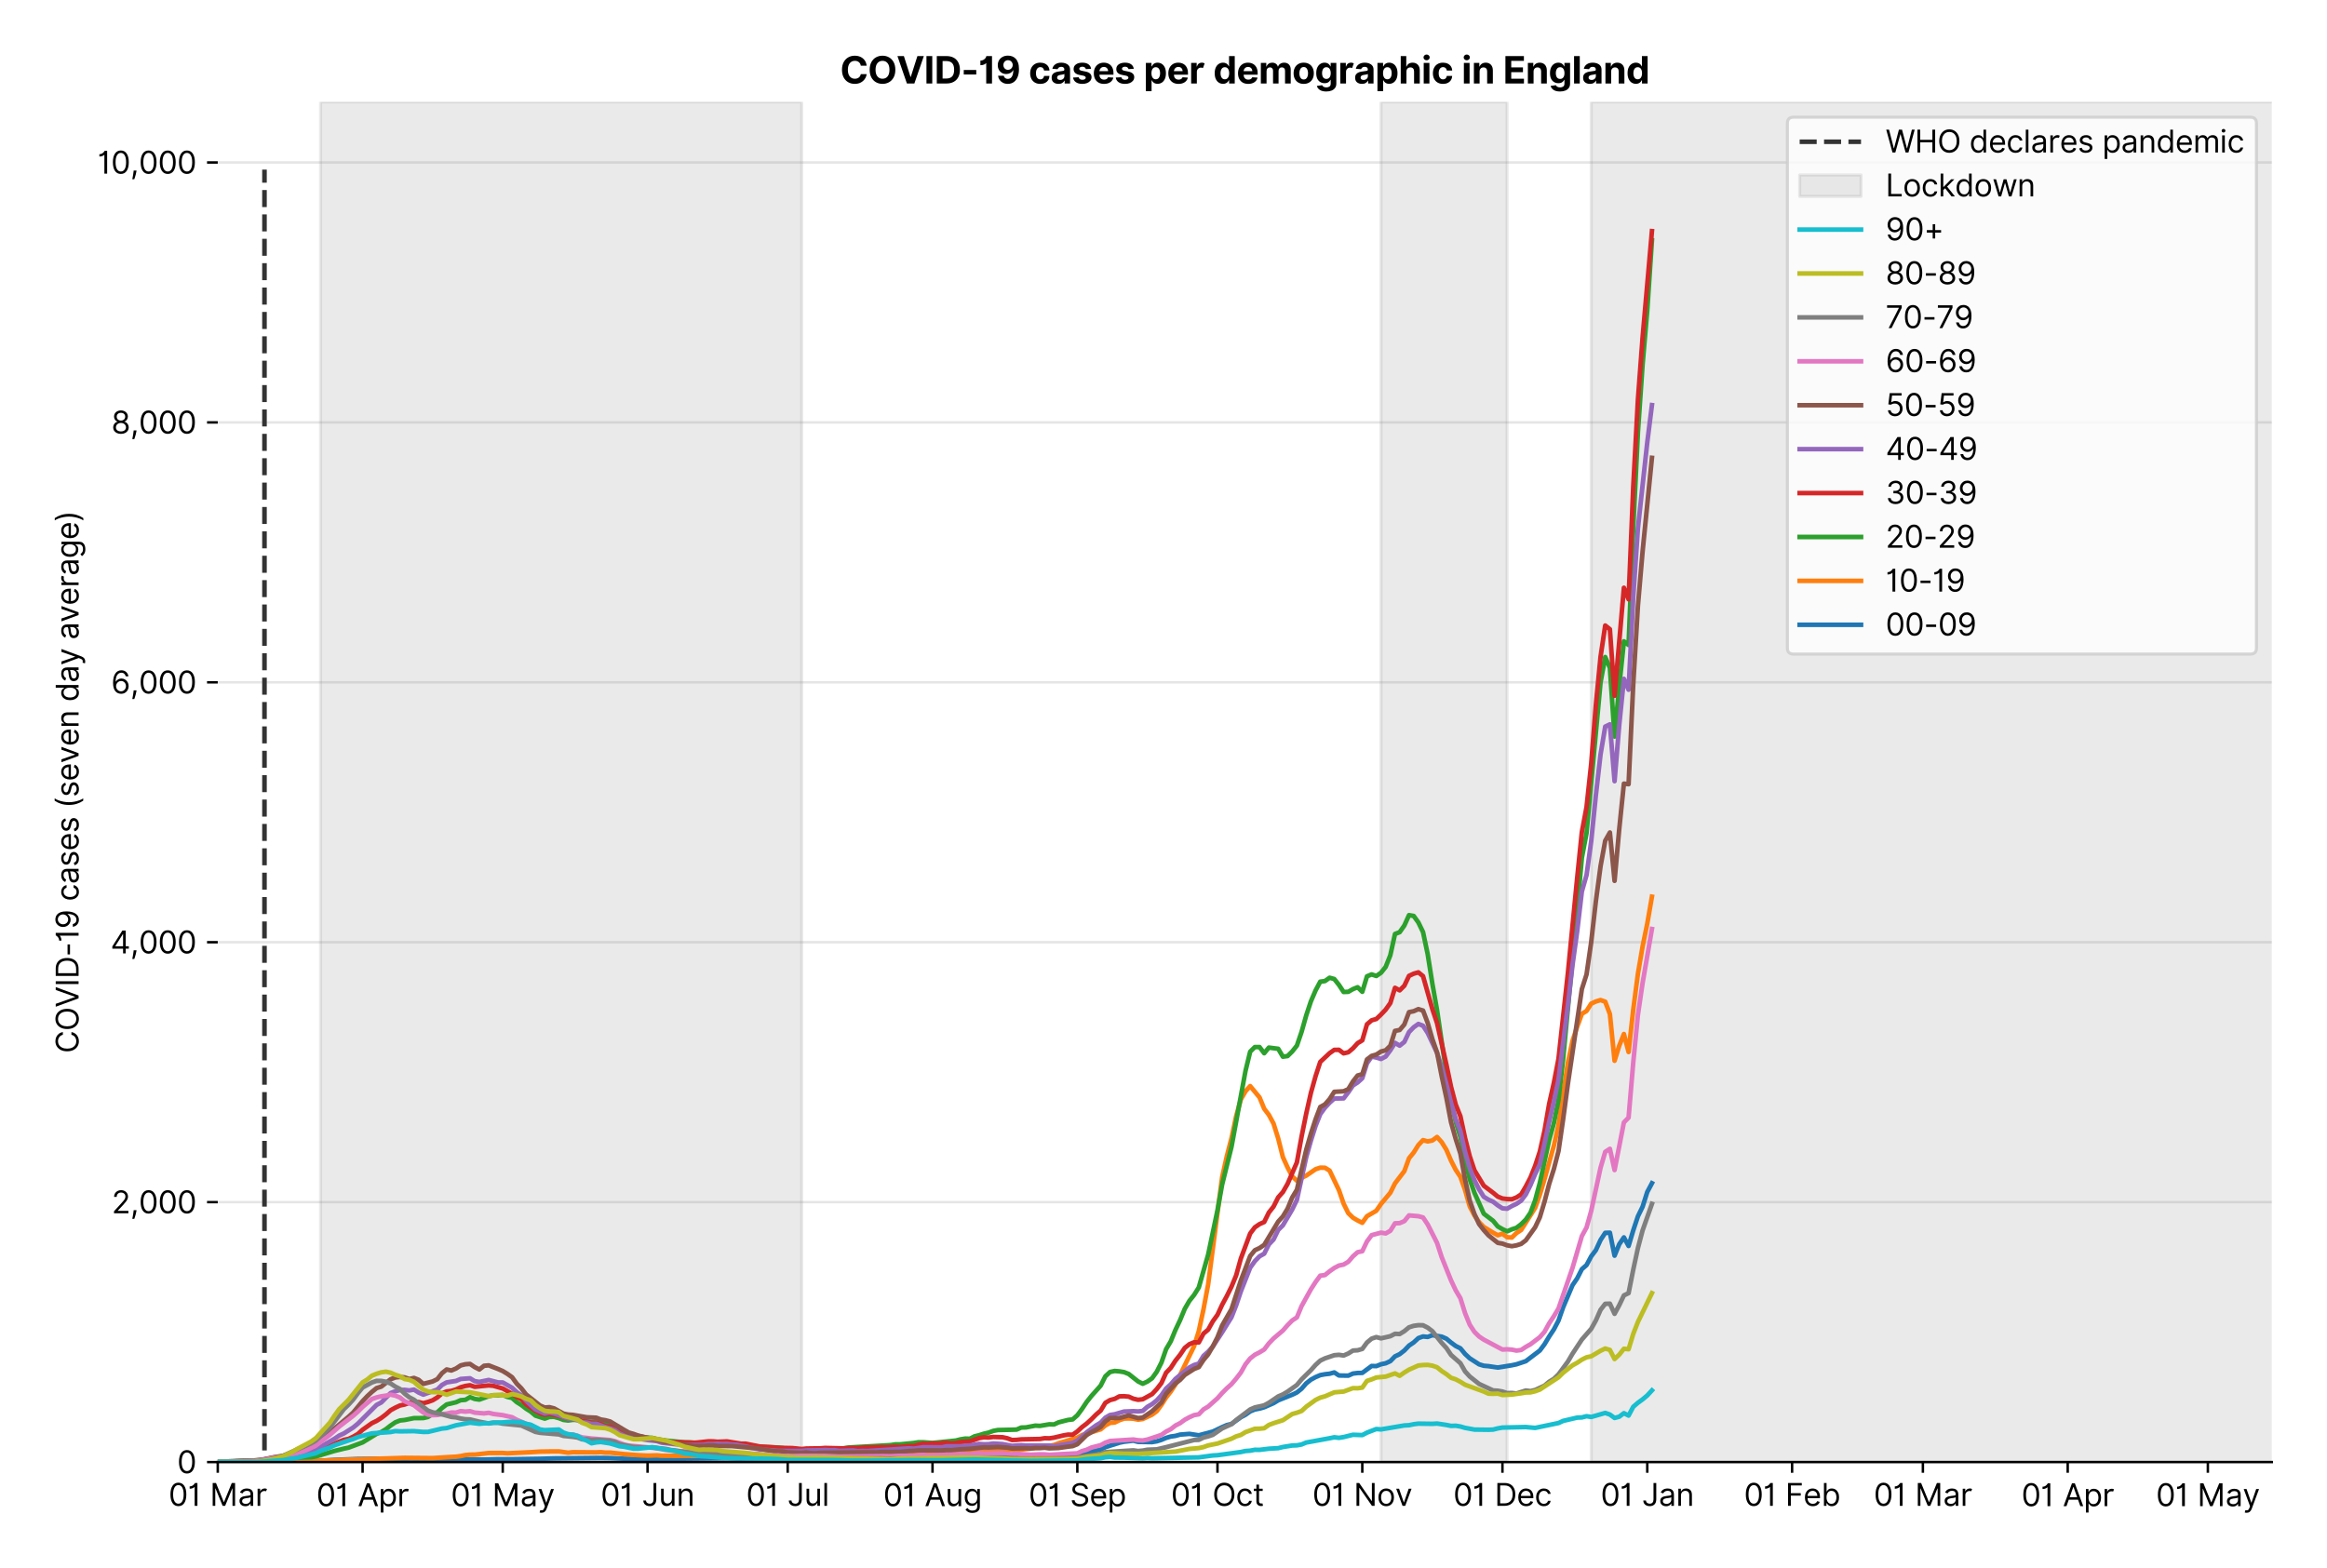<?xml version="1.0" encoding="utf-8" standalone="no"?>
<!DOCTYPE svg PUBLIC "-//W3C//DTD SVG 1.1//EN"
  "http://www.w3.org/Graphics/SVG/1.1/DTD/svg11.dtd">
<svg version="1.1" viewBox="0 0 758.589 511.276" xmlns="http://www.w3.org/2000/svg" xmlns:xlink="http://www.w3.org/1999/xlink">
 <defs>
  <style type="text/css">*{stroke-linecap:butt;stroke-linejoin:round;}</style>
 </defs>
 <g id="figure_1">
  <g id="patch_1">
   <path d="M 0 511.276 
L 758.589 511.276 
L 758.589 0 
L 0 0 
z
" style="fill:#ffffff;"/>
  </g>
  <g id="axes_1">
   <g id="patch_2">
    <path d="M 70.989 476.745 
L 740.589 476.745 
L 740.589 33.225 
L 70.989 33.225 
z
" style="fill:#ffffff;"/>
   </g>
   <g id="matplotlib.axis_1">
    <g id="xtick_1">
     <g id="line2d_1">
      <defs>
       <path d="M 0 0 
L 0 3.5 
" id="m6758aee87b" style="stroke:#000000;stroke-width:0.8;"/>
      </defs>
      <g>
       <use style="stroke:#000000;stroke-width:0.8;" x="70.989" xlink:href="#m6758aee87b" y="476.745"/>
      </g>
     </g>
     <g id="text_1">
      <!-- 01 Mar -->
      <g transform="translate(54.952 491.018)scale(0.1 -0.1)">
       <defs>
        <path d="M 2000 -64 
Q 1230 -64 806 561 
Q 382 1186 382 2327 
Q 382 3459 809 4088 
Q 1236 4718 2000 4718 
Q 2764 4718 3191 4088 
Q 3618 3459 3618 2327 
Q 3618 1186 3194 561 
Q 2771 -64 2000 -64 
z
M 2000 436 
Q 2509 436 2791 927 
Q 3073 1418 3073 2327 
Q 3073 3234 2789 3730 
Q 2505 4227 2000 4227 
Q 1496 4227 1211 3730 
Q 927 3234 927 2327 
Q 927 1418 1210 927 
Q 1493 436 2000 436 
z
" id="Inter-Regular-30" transform="scale(0.016)"/>
        <path d="M 1973 4655 
L 1973 0 
L 1409 0 
L 1409 3836 
L 1373 3836 
Q 1341 3773 1209 3692 
Q 1077 3611 868 3551 
Q 659 3491 391 3491 
L 391 3964 
Q 661 3964 859 4061 
Q 1057 4159 1190 4291 
Q 1323 4423 1392 4529 
Q 1461 4636 1473 4655 
L 1973 4655 
z
" id="Inter-Regular-31" transform="scale(0.016)"/>
        <path id="Inter-Regular-20" transform="scale(0.016)"/>
        <path d="M 564 4655 
L 1236 4655 
L 2818 791 
L 2873 791 
L 4455 4655 
L 5127 4655 
L 5127 0 
L 4600 0 
L 4600 3536 
L 4555 3536 
L 3100 0 
L 2591 0 
L 1136 3536 
L 1091 3536 
L 1091 0 
L 564 0 
L 564 4655 
z
" id="Inter-Regular-4d" transform="scale(0.016)"/>
        <path d="M 1518 -82 
Q 1186 -82 916 44 
Q 646 170 486 410 
Q 327 650 327 991 
Q 327 1291 445 1478 
Q 564 1666 761 1773 
Q 959 1880 1199 1933 
Q 1439 1986 1682 2018 
Q 2000 2059 2199 2080 
Q 2398 2102 2490 2154 
Q 2582 2207 2582 2336 
L 2582 2355 
Q 2582 2691 2399 2877 
Q 2216 3064 1846 3064 
Q 1461 3064 1243 2895 
Q 1025 2727 936 2536 
L 427 2718 
Q 564 3036 792 3214 
Q 1021 3393 1292 3464 
Q 1564 3536 1827 3536 
Q 1996 3536 2215 3496 
Q 2434 3457 2640 3334 
Q 2846 3211 2982 2963 
Q 3118 2716 3118 2300 
L 3118 0 
L 2582 0 
L 2582 473 
L 2555 473 
Q 2500 359 2373 229 
Q 2246 100 2034 9 
Q 1823 -82 1518 -82 
z
M 1600 400 
Q 1918 400 2137 525 
Q 2357 650 2469 847 
Q 2582 1045 2582 1264 
L 2582 1755 
Q 2548 1714 2433 1681 
Q 2318 1648 2169 1624 
Q 2021 1600 1881 1583 
Q 1741 1566 1655 1555 
Q 1446 1527 1265 1467 
Q 1084 1407 974 1287 
Q 864 1168 864 964 
Q 864 684 1072 542 
Q 1280 400 1600 400 
z
" id="Inter-Regular-61" transform="scale(0.016)"/>
        <path d="M 491 0 
L 491 3491 
L 1009 3491 
L 1009 2964 
L 1046 2964 
Q 1139 3223 1389 3384 
Q 1639 3545 1955 3545 
Q 2100 3545 2209 3511 
Q 2318 3477 2400 3418 
L 2218 2964 
Q 2161 2993 2085 3010 
Q 2009 3027 1909 3027 
Q 1527 3027 1277 2794 
Q 1027 2561 1027 2209 
L 1027 0 
L 491 0 
z
" id="Inter-Regular-72" transform="scale(0.016)"/>
       </defs>
       <use xlink:href="#Inter-Regular-30"/>
       <use x="62.5" xlink:href="#Inter-Regular-31"/>
       <use x="106.676" xlink:href="#Inter-Regular-20"/>
       <use x="134.801" xlink:href="#Inter-Regular-4d"/>
       <use x="225.994" xlink:href="#Inter-Regular-61"/>
       <use x="282.386" xlink:href="#Inter-Regular-72"/>
      </g>
     </g>
    </g>
    <g id="xtick_2">
     <g id="line2d_2">
      <g>
       <use style="stroke:#000000;stroke-width:0.8;" x="118.199" xlink:href="#m6758aee87b" y="476.745"/>
      </g>
     </g>
     <g id="text_2">
      <!-- 01 Apr -->
      <g transform="translate(103.114 491.117)scale(0.1 -0.1)">
       <defs>
        <path d="M 755 0 
L 164 0 
L 1873 4655 
L 2455 4655 
L 4164 0 
L 3573 0 
L 3105 1318 
L 1223 1318 
L 755 0 
z
M 1400 1818 
L 2927 1818 
L 2182 3918 
L 2146 3918 
L 1400 1818 
z
" id="Inter-Regular-41" transform="scale(0.016)"/>
        <path d="M 491 -1309 
L 491 3491 
L 1009 3491 
L 1009 2936 
L 1073 2936 
Q 1132 3027 1237 3169 
Q 1343 3311 1542 3423 
Q 1741 3536 2082 3536 
Q 2523 3536 2859 3315 
Q 3196 3095 3384 2690 
Q 3573 2286 3573 1736 
Q 3573 1182 3384 776 
Q 3196 370 2861 148 
Q 2527 -73 2091 -73 
Q 1755 -73 1552 39 
Q 1350 152 1241 296 
Q 1132 441 1073 536 
L 1027 536 
L 1027 -1309 
L 491 -1309 
z
M 1018 1745 
Q 1018 1152 1276 780 
Q 1534 409 2018 409 
Q 2355 409 2581 587 
Q 2807 766 2921 1069 
Q 3036 1373 3036 1745 
Q 3036 2114 2923 2410 
Q 2811 2707 2585 2881 
Q 2359 3055 2018 3055 
Q 1527 3055 1272 2693 
Q 1018 2332 1018 1745 
z
" id="Inter-Regular-70" transform="scale(0.016)"/>
       </defs>
       <use xlink:href="#Inter-Regular-30"/>
       <use x="62.5" xlink:href="#Inter-Regular-31"/>
       <use x="106.676" xlink:href="#Inter-Regular-20"/>
       <use x="134.801" xlink:href="#Inter-Regular-41"/>
       <use x="202.415" xlink:href="#Inter-Regular-70"/>
       <use x="263.352" xlink:href="#Inter-Regular-72"/>
      </g>
     </g>
    </g>
    <g id="xtick_3">
     <g id="line2d_3">
      <g>
       <use style="stroke:#000000;stroke-width:0.8;" x="163.887" xlink:href="#m6758aee87b" y="476.745"/>
      </g>
     </g>
     <g id="text_3">
      <!-- 01 May -->
      <g transform="translate(146.983 491.117)scale(0.1 -0.1)">
       <defs>
        <path d="M 818 -1355 
Q 682 -1355 575 -1333 
Q 468 -1311 427 -1291 
L 564 -818 
Q 857 -893 1053 -814 
Q 1250 -736 1391 -345 
L 1509 -18 
L 218 3491 
L 800 3491 
L 1764 709 
L 1800 709 
L 2764 3491 
L 3346 3491 
L 1846 -564 
Q 1550 -1355 818 -1355 
z
" id="Inter-Regular-79" transform="scale(0.016)"/>
       </defs>
       <use xlink:href="#Inter-Regular-30"/>
       <use x="62.5" xlink:href="#Inter-Regular-31"/>
       <use x="106.676" xlink:href="#Inter-Regular-20"/>
       <use x="134.801" xlink:href="#Inter-Regular-4d"/>
       <use x="225.994" xlink:href="#Inter-Regular-61"/>
       <use x="282.386" xlink:href="#Inter-Regular-79"/>
      </g>
     </g>
    </g>
    <g id="xtick_4">
     <g id="line2d_4">
      <g>
       <use style="stroke:#000000;stroke-width:0.8;" x="211.097" xlink:href="#m6758aee87b" y="476.745"/>
      </g>
     </g>
     <g id="text_4">
      <!-- 01 Jun -->
      <g transform="translate(195.812 491.018)scale(0.1 -0.1)">
       <defs>
        <path d="M 2346 4655 
L 2909 4655 
L 2909 1327 
Q 2909 657 2549 296 
Q 2189 -64 1582 -64 
Q 1200 -64 902 76 
Q 605 216 434 475 
Q 264 734 264 1091 
L 818 1091 
Q 818 795 1034 615 
Q 1250 436 1582 436 
Q 1948 436 2147 664 
Q 2346 893 2346 1327 
L 2346 4655 
z
" id="Inter-Regular-4a" transform="scale(0.016)"/>
        <path d="M 2691 1427 
L 2691 3491 
L 3227 3491 
L 3227 0 
L 2691 0 
L 2691 591 
L 2655 591 
Q 2532 325 2273 140 
Q 2014 -45 1618 -45 
Q 1127 -45 809 280 
Q 491 605 491 1273 
L 491 3491 
L 1027 3491 
L 1027 1309 
Q 1027 927 1242 700 
Q 1457 473 1791 473 
Q 1991 473 2199 575 
Q 2407 677 2549 888 
Q 2691 1100 2691 1427 
z
" id="Inter-Regular-75" transform="scale(0.016)"/>
        <path d="M 1027 2100 
L 1027 0 
L 491 0 
L 491 3491 
L 1009 3491 
L 1009 2945 
L 1055 2945 
Q 1177 3211 1427 3373 
Q 1677 3536 2073 3536 
Q 2602 3536 2928 3211 
Q 3255 2886 3255 2218 
L 3255 0 
L 2718 0 
L 2718 2182 
Q 2718 2593 2504 2824 
Q 2291 3055 1918 3055 
Q 1534 3055 1280 2806 
Q 1027 2557 1027 2100 
z
" id="Inter-Regular-6e" transform="scale(0.016)"/>
       </defs>
       <use xlink:href="#Inter-Regular-30"/>
       <use x="62.5" xlink:href="#Inter-Regular-31"/>
       <use x="106.676" xlink:href="#Inter-Regular-20"/>
       <use x="134.801" xlink:href="#Inter-Regular-4a"/>
       <use x="189.063" xlink:href="#Inter-Regular-75"/>
       <use x="247.159" xlink:href="#Inter-Regular-6e"/>
      </g>
     </g>
    </g>
    <g id="xtick_5">
     <g id="line2d_5">
      <g>
       <use style="stroke:#000000;stroke-width:0.8;" x="256.784" xlink:href="#m6758aee87b" y="476.745"/>
      </g>
     </g>
     <g id="text_5">
      <!-- 01 Jul -->
      <g transform="translate(243.24 491.018)scale(0.1 -0.1)">
       <defs>
        <path d="M 1027 4655 
L 1027 0 
L 491 0 
L 491 4655 
L 1027 4655 
z
" id="Inter-Regular-6c" transform="scale(0.016)"/>
       </defs>
       <use xlink:href="#Inter-Regular-30"/>
       <use x="62.5" xlink:href="#Inter-Regular-31"/>
       <use x="106.676" xlink:href="#Inter-Regular-20"/>
       <use x="134.801" xlink:href="#Inter-Regular-4a"/>
       <use x="189.063" xlink:href="#Inter-Regular-75"/>
       <use x="247.159" xlink:href="#Inter-Regular-6c"/>
      </g>
     </g>
    </g>
    <g id="xtick_6">
     <g id="line2d_6">
      <g>
       <use style="stroke:#000000;stroke-width:0.8;" x="303.994" xlink:href="#m6758aee87b" y="476.745"/>
      </g>
     </g>
     <g id="text_6">
      <!-- 01 Aug -->
      <g transform="translate(287.922 491.117)scale(0.1 -0.1)">
       <defs>
        <path d="M 1900 -1382 
Q 1316 -1382 976 -1169 
Q 636 -957 473 -682 
L 900 -382 
Q 973 -477 1084 -601 
Q 1196 -725 1390 -817 
Q 1584 -909 1900 -909 
Q 2323 -909 2598 -704 
Q 2873 -500 2873 -64 
L 2873 645 
L 2827 645 
Q 2768 550 2660 410 
Q 2552 270 2351 162 
Q 2150 55 1809 55 
Q 1386 55 1051 255 
Q 716 455 521 836 
Q 327 1218 327 1764 
Q 327 2300 516 2699 
Q 705 3098 1041 3317 
Q 1377 3536 1818 3536 
Q 2159 3536 2360 3423 
Q 2561 3311 2669 3169 
Q 2777 3027 2836 2936 
L 2891 2936 
L 2891 3491 
L 3409 3491 
L 3409 -100 
Q 3409 -550 3205 -833 
Q 3002 -1116 2660 -1249 
Q 2318 -1382 1900 -1382 
z
M 1882 536 
Q 2366 536 2624 864 
Q 2882 1193 2882 1773 
Q 2882 2339 2627 2697 
Q 2373 3055 1882 3055 
Q 1541 3055 1315 2882 
Q 1089 2709 976 2418 
Q 864 2127 864 1773 
Q 864 1227 1120 881 
Q 1377 536 1882 536 
z
" id="Inter-Regular-67" transform="scale(0.016)"/>
       </defs>
       <use xlink:href="#Inter-Regular-30"/>
       <use x="62.5" xlink:href="#Inter-Regular-31"/>
       <use x="106.676" xlink:href="#Inter-Regular-20"/>
       <use x="134.801" xlink:href="#Inter-Regular-41"/>
       <use x="202.415" xlink:href="#Inter-Regular-75"/>
       <use x="260.511" xlink:href="#Inter-Regular-67"/>
      </g>
     </g>
    </g>
    <g id="xtick_7">
     <g id="line2d_7">
      <g>
       <use style="stroke:#000000;stroke-width:0.8;" x="351.205" xlink:href="#m6758aee87b" y="476.745"/>
      </g>
     </g>
     <g id="text_7">
      <!-- 01 Sep -->
      <g transform="translate(335.317 491.117)scale(0.1 -0.1)">
       <defs>
        <path d="M 3109 3491 
Q 3068 3836 2777 4027 
Q 2486 4218 2064 4218 
Q 1600 4218 1318 3999 
Q 1036 3780 1036 3445 
Q 1036 3195 1189 3042 
Q 1343 2889 1553 2803 
Q 1764 2718 1936 2673 
L 2409 2545 
Q 2591 2498 2815 2414 
Q 3039 2330 3244 2185 
Q 3450 2041 3584 1816 
Q 3718 1591 3718 1264 
Q 3718 886 3521 581 
Q 3325 277 2949 97 
Q 2573 -82 2036 -82 
Q 1286 -82 845 272 
Q 405 627 364 1200 
L 946 1200 
Q 968 936 1124 764 
Q 1280 593 1519 510 
Q 1759 427 2036 427 
Q 2359 427 2616 533 
Q 2873 639 3023 828 
Q 3173 1018 3173 1273 
Q 3173 1505 3043 1650 
Q 2914 1795 2702 1886 
Q 2491 1977 2246 2045 
L 1673 2209 
Q 1127 2366 809 2657 
Q 491 2948 491 3418 
Q 491 3809 703 4101 
Q 916 4393 1276 4555 
Q 1636 4718 2082 4718 
Q 2532 4718 2882 4558 
Q 3232 4398 3437 4120 
Q 3643 3843 3655 3491 
L 3109 3491 
z
" id="Inter-Regular-53" transform="scale(0.016)"/>
        <path d="M 1955 -73 
Q 1450 -73 1085 151 
Q 721 375 524 778 
Q 327 1182 327 1718 
Q 327 2255 524 2665 
Q 721 3075 1074 3305 
Q 1427 3536 1900 3536 
Q 2173 3536 2439 3445 
Q 2705 3355 2923 3151 
Q 3141 2948 3270 2614 
Q 3400 2280 3400 1791 
L 3400 1564 
L 866 1564 
Q 884 1005 1183 707 
Q 1482 409 1955 409 
Q 2271 409 2498 545 
Q 2725 682 2827 955 
L 3346 809 
Q 3223 414 2854 170 
Q 2486 -73 1955 -73 
z
M 866 2027 
L 2855 2027 
Q 2855 2470 2595 2762 
Q 2336 3055 1900 3055 
Q 1593 3055 1368 2911 
Q 1143 2768 1013 2533 
Q 884 2298 866 2027 
z
" id="Inter-Regular-65" transform="scale(0.016)"/>
       </defs>
       <use xlink:href="#Inter-Regular-30"/>
       <use x="62.5" xlink:href="#Inter-Regular-31"/>
       <use x="106.676" xlink:href="#Inter-Regular-20"/>
       <use x="134.801" xlink:href="#Inter-Regular-53"/>
       <use x="198.58" xlink:href="#Inter-Regular-65"/>
       <use x="256.818" xlink:href="#Inter-Regular-70"/>
      </g>
     </g>
    </g>
    <g id="xtick_8">
     <g id="line2d_8">
      <g>
       <use style="stroke:#000000;stroke-width:0.8;" x="396.892" xlink:href="#m6758aee87b" y="476.745"/>
      </g>
     </g>
     <g id="text_8">
      <!-- 01 Oct -->
      <g transform="translate(381.736 491.018)scale(0.1 -0.1)">
       <defs>
        <path d="M 4491 2327 
Q 4491 1591 4225 1054 
Q 3959 518 3495 227 
Q 3032 -64 2436 -64 
Q 1841 -64 1377 227 
Q 914 518 648 1054 
Q 382 1591 382 2327 
Q 382 3064 648 3600 
Q 914 4136 1377 4427 
Q 1841 4718 2436 4718 
Q 3032 4718 3495 4427 
Q 3959 4136 4225 3600 
Q 4491 3064 4491 2327 
z
M 3946 2327 
Q 3946 2932 3744 3348 
Q 3543 3764 3201 3977 
Q 2859 4191 2436 4191 
Q 2014 4191 1672 3977 
Q 1330 3764 1128 3348 
Q 927 2932 927 2327 
Q 927 1723 1128 1307 
Q 1330 891 1672 677 
Q 2014 464 2436 464 
Q 2859 464 3201 677 
Q 3543 891 3744 1307 
Q 3946 1723 3946 2327 
z
" id="Inter-Regular-4f" transform="scale(0.016)"/>
        <path d="M 1909 -73 
Q 1418 -73 1063 159 
Q 709 391 518 798 
Q 327 1205 327 1727 
Q 327 2259 524 2667 
Q 721 3075 1074 3305 
Q 1427 3536 1900 3536 
Q 2268 3536 2563 3400 
Q 2859 3264 3047 3018 
Q 3236 2773 3282 2445 
L 2746 2445 
Q 2684 2684 2474 2869 
Q 2264 3055 1909 3055 
Q 1439 3055 1151 2697 
Q 864 2339 864 1745 
Q 864 1139 1148 774 
Q 1432 409 1909 409 
Q 2223 409 2447 570 
Q 2671 732 2746 1018 
L 3282 1018 
Q 3236 709 3058 462 
Q 2880 216 2588 71 
Q 2296 -73 1909 -73 
z
" id="Inter-Regular-63" transform="scale(0.016)"/>
        <path d="M 2009 3491 
L 2009 3036 
L 1264 3036 
L 1264 1000 
Q 1264 773 1331 660 
Q 1398 548 1503 510 
Q 1609 473 1727 473 
Q 1816 473 1873 483 
Q 1930 493 1964 500 
L 2073 18 
Q 2018 -2 1920 -23 
Q 1823 -45 1673 -45 
Q 1446 -45 1228 52 
Q 1011 150 869 350 
Q 727 550 727 855 
L 727 3036 
L 200 3036 
L 200 3491 
L 727 3491 
L 727 4327 
L 1264 4327 
L 1264 3491 
L 2009 3491 
z
" id="Inter-Regular-74" transform="scale(0.016)"/>
       </defs>
       <use xlink:href="#Inter-Regular-30"/>
       <use x="62.5" xlink:href="#Inter-Regular-31"/>
       <use x="106.676" xlink:href="#Inter-Regular-20"/>
       <use x="134.801" xlink:href="#Inter-Regular-4f"/>
       <use x="210.938" xlink:href="#Inter-Regular-63"/>
       <use x="266.761" xlink:href="#Inter-Regular-74"/>
      </g>
     </g>
    </g>
    <g id="xtick_9">
     <g id="line2d_9">
      <g>
       <use style="stroke:#000000;stroke-width:0.8;" x="444.102" xlink:href="#m6758aee87b" y="476.745"/>
      </g>
     </g>
     <g id="text_9">
      <!-- 01 Nov -->
      <g transform="translate(427.831 491.018)scale(0.1 -0.1)">
       <defs>
        <path d="M 4255 4655 
L 4255 0 
L 3709 0 
L 1173 3655 
L 1127 3655 
L 1127 0 
L 564 0 
L 564 4655 
L 1109 4655 
L 3655 991 
L 3700 991 
L 3700 4655 
L 4255 4655 
z
" id="Inter-Regular-4e" transform="scale(0.016)"/>
        <path d="M 1909 -73 
Q 1436 -73 1080 152 
Q 725 377 526 781 
Q 327 1186 327 1727 
Q 327 2273 526 2679 
Q 725 3086 1080 3311 
Q 1436 3536 1909 3536 
Q 2382 3536 2737 3311 
Q 3093 3086 3292 2679 
Q 3491 2273 3491 1727 
Q 3491 1186 3292 781 
Q 3093 377 2737 152 
Q 2382 -73 1909 -73 
z
M 1909 409 
Q 2268 409 2500 593 
Q 2732 777 2843 1077 
Q 2955 1377 2955 1727 
Q 2955 2077 2843 2379 
Q 2732 2682 2500 2868 
Q 2268 3055 1909 3055 
Q 1550 3055 1318 2868 
Q 1086 2682 975 2379 
Q 864 2077 864 1727 
Q 864 1377 975 1077 
Q 1086 777 1318 593 
Q 1550 409 1909 409 
z
" id="Inter-Regular-6f" transform="scale(0.016)"/>
        <path d="M 3346 3491 
L 2055 0 
L 1509 0 
L 218 3491 
L 800 3491 
L 1764 709 
L 1800 709 
L 2764 3491 
L 3346 3491 
z
" id="Inter-Regular-76" transform="scale(0.016)"/>
       </defs>
       <use xlink:href="#Inter-Regular-30"/>
       <use x="62.5" xlink:href="#Inter-Regular-31"/>
       <use x="106.676" xlink:href="#Inter-Regular-20"/>
       <use x="134.801" xlink:href="#Inter-Regular-4e"/>
       <use x="210.085" xlink:href="#Inter-Regular-6f"/>
       <use x="269.744" xlink:href="#Inter-Regular-76"/>
      </g>
     </g>
    </g>
    <g id="xtick_10">
     <g id="line2d_10">
      <g>
       <use style="stroke:#000000;stroke-width:0.8;" x="489.789" xlink:href="#m6758aee87b" y="476.745"/>
      </g>
     </g>
     <g id="text_10">
      <!-- 01 Dec -->
      <g transform="translate(473.753 491.018)scale(0.1 -0.1)">
       <defs>
        <path d="M 2000 0 
L 564 0 
L 564 4655 
L 2064 4655 
Q 2741 4655 3223 4376 
Q 3705 4098 3961 3578 
Q 4218 3059 4218 2336 
Q 4218 1609 3959 1085 
Q 3700 561 3204 280 
Q 2709 0 2000 0 
z
M 1127 500 
L 1964 500 
Q 2830 500 3251 992 
Q 3673 1484 3673 2336 
Q 3673 3182 3259 3668 
Q 2846 4155 2027 4155 
L 1127 4155 
L 1127 500 
z
" id="Inter-Regular-44" transform="scale(0.016)"/>
       </defs>
       <use xlink:href="#Inter-Regular-30"/>
       <use x="62.5" xlink:href="#Inter-Regular-31"/>
       <use x="106.676" xlink:href="#Inter-Regular-20"/>
       <use x="134.801" xlink:href="#Inter-Regular-44"/>
       <use x="206.676" xlink:href="#Inter-Regular-65"/>
       <use x="264.915" xlink:href="#Inter-Regular-63"/>
      </g>
     </g>
    </g>
    <g id="xtick_11">
     <g id="line2d_11">
      <g>
       <use style="stroke:#000000;stroke-width:0.8;" x="537" xlink:href="#m6758aee87b" y="476.745"/>
      </g>
     </g>
     <g id="text_11">
      <!-- 01 Jan -->
      <g transform="translate(521.8 491.018)scale(0.1 -0.1)">
       <use xlink:href="#Inter-Regular-30"/>
       <use x="62.5" xlink:href="#Inter-Regular-31"/>
       <use x="106.676" xlink:href="#Inter-Regular-20"/>
       <use x="134.801" xlink:href="#Inter-Regular-4a"/>
       <use x="189.063" xlink:href="#Inter-Regular-61"/>
       <use x="245.455" xlink:href="#Inter-Regular-6e"/>
      </g>
     </g>
    </g>
    <g id="xtick_12">
     <g id="line2d_12">
      <g>
       <use style="stroke:#000000;stroke-width:0.8;" x="584.21" xlink:href="#m6758aee87b" y="476.745"/>
      </g>
     </g>
     <g id="text_12">
      <!-- 01 Feb -->
      <g transform="translate(568.521 491.018)scale(0.1 -0.1)">
       <defs>
        <path d="M 564 0 
L 564 4655 
L 3355 4655 
L 3355 4155 
L 1127 4155 
L 1127 2582 
L 3146 2582 
L 3146 2082 
L 1127 2082 
L 1127 0 
L 564 0 
z
" id="Inter-Regular-46" transform="scale(0.016)"/>
        <path d="M 564 0 
L 564 4655 
L 1100 4655 
L 1100 2936 
L 1146 2936 
Q 1205 3027 1310 3169 
Q 1416 3311 1615 3423 
Q 1814 3536 2155 3536 
Q 2596 3536 2932 3315 
Q 3268 3095 3457 2690 
Q 3646 2286 3646 1736 
Q 3646 1182 3457 776 
Q 3268 370 2934 148 
Q 2600 -73 2164 -73 
Q 1827 -73 1625 39 
Q 1423 152 1314 296 
Q 1205 441 1146 536 
L 1082 536 
L 1082 0 
L 564 0 
z
M 1091 1745 
Q 1091 1152 1349 780 
Q 1607 409 2091 409 
Q 2427 409 2653 587 
Q 2880 766 2994 1069 
Q 3109 1373 3109 1745 
Q 3109 2114 2996 2410 
Q 2884 2707 2658 2881 
Q 2432 3055 2091 3055 
Q 1600 3055 1345 2693 
Q 1091 2332 1091 1745 
z
" id="Inter-Regular-62" transform="scale(0.016)"/>
       </defs>
       <use xlink:href="#Inter-Regular-30"/>
       <use x="62.5" xlink:href="#Inter-Regular-31"/>
       <use x="106.676" xlink:href="#Inter-Regular-20"/>
       <use x="134.801" xlink:href="#Inter-Regular-46"/>
       <use x="193.466" xlink:href="#Inter-Regular-65"/>
       <use x="251.705" xlink:href="#Inter-Regular-62"/>
      </g>
     </g>
    </g>
    <g id="xtick_13">
     <g id="line2d_13">
      <g>
       <use style="stroke:#000000;stroke-width:0.8;" x="626.851" xlink:href="#m6758aee87b" y="476.745"/>
      </g>
     </g>
     <g id="text_13">
      <!-- 01 Mar -->
      <g transform="translate(610.815 491.018)scale(0.1 -0.1)">
       <use xlink:href="#Inter-Regular-30"/>
       <use x="62.5" xlink:href="#Inter-Regular-31"/>
       <use x="106.676" xlink:href="#Inter-Regular-20"/>
       <use x="134.801" xlink:href="#Inter-Regular-4d"/>
       <use x="225.994" xlink:href="#Inter-Regular-61"/>
       <use x="282.386" xlink:href="#Inter-Regular-72"/>
      </g>
     </g>
    </g>
    <g id="xtick_14">
     <g id="line2d_14">
      <g>
       <use style="stroke:#000000;stroke-width:0.8;" x="674.061" xlink:href="#m6758aee87b" y="476.745"/>
      </g>
     </g>
     <g id="text_14">
      <!-- 01 Apr -->
      <g transform="translate(658.976 491.117)scale(0.1 -0.1)">
       <use xlink:href="#Inter-Regular-30"/>
       <use x="62.5" xlink:href="#Inter-Regular-31"/>
       <use x="106.676" xlink:href="#Inter-Regular-20"/>
       <use x="134.801" xlink:href="#Inter-Regular-41"/>
       <use x="202.415" xlink:href="#Inter-Regular-70"/>
       <use x="263.352" xlink:href="#Inter-Regular-72"/>
      </g>
     </g>
    </g>
    <g id="xtick_15">
     <g id="line2d_15">
      <g>
       <use style="stroke:#000000;stroke-width:0.8;" x="719.749" xlink:href="#m6758aee87b" y="476.745"/>
      </g>
     </g>
     <g id="text_15">
      <!-- 01 May -->
      <g transform="translate(702.846 491.117)scale(0.1 -0.1)">
       <use xlink:href="#Inter-Regular-30"/>
       <use x="62.5" xlink:href="#Inter-Regular-31"/>
       <use x="106.676" xlink:href="#Inter-Regular-20"/>
       <use x="134.801" xlink:href="#Inter-Regular-4d"/>
       <use x="225.994" xlink:href="#Inter-Regular-61"/>
       <use x="282.386" xlink:href="#Inter-Regular-79"/>
      </g>
     </g>
    </g>
   </g>
   <g id="matplotlib.axis_2">
    <g id="ytick_1">
     <g id="line2d_16">
      <path clip-path="url(#pd53c09a505)" d="M 70.989 476.745 
L 740.589 476.745 
" style="fill:none;stroke:#e5e5e5;stroke-linecap:square;stroke-width:0.8;"/>
     </g>
     <g id="line2d_17">
      <defs>
       <path d="M 0 0 
L -3.5 0 
" id="m4ea8321096" style="stroke:#000000;stroke-width:0.8;"/>
      </defs>
      <g>
       <use style="stroke:#000000;stroke-width:0.8;" x="70.989" xlink:href="#m4ea8321096" y="476.745"/>
      </g>
     </g>
     <g id="text_16">
      <!-- 0 -->
      <g transform="translate(57.739 480.382)scale(0.1 -0.1)">
       <use xlink:href="#Inter-Regular-30"/>
      </g>
     </g>
    </g>
    <g id="ytick_2">
     <g id="line2d_18">
      <path clip-path="url(#pd53c09a505)" d="M 70.989 391.993 
L 740.589 391.993 
" style="fill:none;stroke:#e5e5e5;stroke-linecap:square;stroke-width:0.8;"/>
     </g>
     <g id="line2d_19">
      <g>
       <use style="stroke:#000000;stroke-width:0.8;" x="70.989" xlink:href="#m4ea8321096" y="391.993"/>
      </g>
     </g>
     <g id="text_17">
      <!-- 2,000 -->
      <g transform="translate(36.389 395.629)scale(0.1 -0.1)">
       <defs>
        <path d="M 482 0 
L 482 409 
L 2018 2091 
Q 2289 2386 2464 2605 
Q 2639 2825 2724 3019 
Q 2809 3214 2809 3427 
Q 2809 3795 2553 4011 
Q 2298 4227 1918 4227 
Q 1514 4227 1275 3985 
Q 1036 3743 1036 3345 
L 500 3345 
Q 500 3755 688 4064 
Q 877 4373 1203 4545 
Q 1530 4718 1936 4718 
Q 2346 4718 2661 4545 
Q 2977 4373 3156 4079 
Q 3336 3786 3336 3427 
Q 3336 3170 3244 2926 
Q 3152 2682 2926 2383 
Q 2700 2084 2300 1655 
L 1255 536 
L 1255 500 
L 3418 500 
L 3418 0 
L 482 0 
z
" id="Inter-Regular-32" transform="scale(0.016)"/>
        <path d="M 1291 636 
L 1255 391 
Q 1216 132 1137 -163 
Q 1059 -459 975 -720 
Q 891 -982 836 -1136 
L 427 -1136 
Q 457 -991 504 -752 
Q 552 -514 601 -219 
Q 650 75 682 382 
L 709 636 
L 1291 636 
z
" id="Inter-Regular-2c" transform="scale(0.016)"/>
       </defs>
       <use xlink:href="#Inter-Regular-32"/>
       <use x="60.511" xlink:href="#Inter-Regular-2c"/>
       <use x="88.494" xlink:href="#Inter-Regular-30"/>
       <use x="150.994" xlink:href="#Inter-Regular-30"/>
       <use x="213.494" xlink:href="#Inter-Regular-30"/>
      </g>
     </g>
    </g>
    <g id="ytick_3">
     <g id="line2d_20">
      <path clip-path="url(#pd53c09a505)" d="M 70.989 307.24 
L 740.589 307.24 
" style="fill:none;stroke:#e5e5e5;stroke-linecap:square;stroke-width:0.8;"/>
     </g>
     <g id="line2d_21">
      <g>
       <use style="stroke:#000000;stroke-width:0.8;" x="70.989" xlink:href="#m4ea8321096" y="307.24"/>
      </g>
     </g>
     <g id="text_18">
      <!-- 4,000 -->
      <g transform="translate(36.02 310.877)scale(0.1 -0.1)">
       <defs>
        <path d="M 373 955 
L 373 1418 
L 2418 4655 
L 3100 4655 
L 3100 1455 
L 3736 1455 
L 3736 955 
L 3100 955 
L 3100 0 
L 2564 0 
L 2564 955 
L 373 955 
z
M 2564 1455 
L 2564 3936 
L 2527 3936 
L 982 1491 
L 982 1455 
L 2564 1455 
z
" id="Inter-Regular-34" transform="scale(0.016)"/>
       </defs>
       <use xlink:href="#Inter-Regular-34"/>
       <use x="64.205" xlink:href="#Inter-Regular-2c"/>
       <use x="92.188" xlink:href="#Inter-Regular-30"/>
       <use x="154.688" xlink:href="#Inter-Regular-30"/>
       <use x="217.188" xlink:href="#Inter-Regular-30"/>
      </g>
     </g>
    </g>
    <g id="ytick_4">
     <g id="line2d_22">
      <path clip-path="url(#pd53c09a505)" d="M 70.989 222.488 
L 740.589 222.488 
" style="fill:none;stroke:#e5e5e5;stroke-linecap:square;stroke-width:0.8;"/>
     </g>
     <g id="line2d_23">
      <g>
       <use style="stroke:#000000;stroke-width:0.8;" x="70.989" xlink:href="#m4ea8321096" y="222.488"/>
      </g>
     </g>
     <g id="text_19">
      <!-- 6,000 -->
      <g transform="translate(36.205 226.124)scale(0.1 -0.1)">
       <defs>
        <path d="M 2027 -64 
Q 1741 -59 1454 45 
Q 1168 150 932 399 
Q 696 648 552 1074 
Q 409 1500 409 2145 
Q 409 3386 861 4056 
Q 1314 4727 2100 4727 
Q 2686 4727 3073 4384 
Q 3461 4041 3546 3491 
L 2991 3491 
Q 2914 3811 2691 4019 
Q 2468 4227 2100 4227 
Q 1559 4227 1249 3755 
Q 939 3284 936 2427 
L 973 2427 
Q 1164 2716 1461 2880 
Q 1759 3045 2118 3045 
Q 2518 3045 2850 2846 
Q 3182 2648 3382 2299 
Q 3582 1950 3582 1500 
Q 3582 1068 3389 710 
Q 3196 352 2847 142 
Q 2498 -68 2027 -64 
z
M 2027 436 
Q 2314 436 2542 579 
Q 2771 723 2903 964 
Q 3036 1205 3036 1500 
Q 3036 1789 2908 2026 
Q 2780 2264 2556 2404 
Q 2332 2545 2046 2545 
Q 1757 2545 1525 2397 
Q 1293 2250 1157 2010 
Q 1021 1770 1018 1491 
Q 1018 1214 1149 973 
Q 1280 732 1508 584 
Q 1736 436 2027 436 
z
" id="Inter-Regular-36" transform="scale(0.016)"/>
       </defs>
       <use xlink:href="#Inter-Regular-36"/>
       <use x="62.358" xlink:href="#Inter-Regular-2c"/>
       <use x="90.341" xlink:href="#Inter-Regular-30"/>
       <use x="152.841" xlink:href="#Inter-Regular-30"/>
       <use x="215.341" xlink:href="#Inter-Regular-30"/>
      </g>
     </g>
    </g>
    <g id="ytick_5">
     <g id="line2d_24">
      <path clip-path="url(#pd53c09a505)" d="M 70.989 137.735 
L 740.589 137.735 
" style="fill:none;stroke:#e5e5e5;stroke-linecap:square;stroke-width:0.8;"/>
     </g>
     <g id="line2d_25">
      <g>
       <use style="stroke:#000000;stroke-width:0.8;" x="70.989" xlink:href="#m4ea8321096" y="137.735"/>
      </g>
     </g>
     <g id="text_20">
      <!-- 8,000 -->
      <g transform="translate(36.275 141.372)scale(0.1 -0.1)">
       <defs>
        <path d="M 1973 -64 
Q 1505 -64 1147 103 
Q 789 270 589 564 
Q 389 859 391 1236 
Q 389 1532 507 1783 
Q 625 2034 830 2203 
Q 1036 2373 1291 2418 
L 1291 2445 
Q 957 2532 759 2821 
Q 561 3111 564 3482 
Q 561 3836 743 4115 
Q 925 4395 1244 4556 
Q 1564 4718 1973 4718 
Q 2377 4718 2695 4556 
Q 3014 4395 3197 4115 
Q 3380 3836 3382 3482 
Q 3380 3111 3181 2821 
Q 2982 2532 2655 2445 
L 2655 2418 
Q 2907 2373 3109 2203 
Q 3311 2034 3431 1783 
Q 3552 1532 3555 1236 
Q 3552 859 3351 564 
Q 3150 270 2794 103 
Q 2439 -64 1973 -64 
z
M 1973 436 
Q 2446 436 2722 662 
Q 2998 889 3000 1264 
Q 2998 1527 2864 1729 
Q 2730 1932 2499 2048 
Q 2268 2164 1973 2164 
Q 1675 2164 1442 2048 
Q 1209 1932 1076 1729 
Q 943 1527 946 1264 
Q 943 889 1218 662 
Q 1493 436 1973 436 
z
M 1973 2645 
Q 2348 2645 2591 2864 
Q 2834 3084 2836 3445 
Q 2834 3800 2596 4013 
Q 2359 4227 1973 4227 
Q 1582 4227 1344 4013 
Q 1107 3800 1109 3445 
Q 1107 3084 1349 2864 
Q 1591 2645 1973 2645 
z
" id="Inter-Regular-38" transform="scale(0.016)"/>
       </defs>
       <use xlink:href="#Inter-Regular-38"/>
       <use x="61.648" xlink:href="#Inter-Regular-2c"/>
       <use x="89.631" xlink:href="#Inter-Regular-30"/>
       <use x="152.131" xlink:href="#Inter-Regular-30"/>
       <use x="214.631" xlink:href="#Inter-Regular-30"/>
      </g>
     </g>
    </g>
    <g id="ytick_6">
     <g id="line2d_26">
      <path clip-path="url(#pd53c09a505)" d="M 70.989 52.983 
L 740.589 52.983 
" style="fill:none;stroke:#e5e5e5;stroke-linecap:square;stroke-width:0.8;"/>
     </g>
     <g id="line2d_27">
      <g>
       <use style="stroke:#000000;stroke-width:0.8;" x="70.989" xlink:href="#m4ea8321096" y="52.983"/>
      </g>
     </g>
     <g id="text_21">
      <!-- 10,000 -->
      <g transform="translate(31.773 56.619)scale(0.1 -0.1)">
       <use xlink:href="#Inter-Regular-31"/>
       <use x="44.176" xlink:href="#Inter-Regular-30"/>
       <use x="106.676" xlink:href="#Inter-Regular-2c"/>
       <use x="134.659" xlink:href="#Inter-Regular-30"/>
       <use x="197.159" xlink:href="#Inter-Regular-30"/>
       <use x="259.659" xlink:href="#Inter-Regular-30"/>
      </g>
     </g>
    </g>
    <g id="text_22">
     <!-- COVID-19 cases (seven day average) -->
     <g transform="translate(25.614 343.418)rotate(-90)scale(0.1 -0.1)">
      <defs>
       <path d="M 4309 3200 
L 3746 3200 
Q 3677 3523 3484 3743 
Q 3291 3964 3018 4077 
Q 2746 4191 2436 4191 
Q 2014 4191 1672 3977 
Q 1330 3764 1128 3348 
Q 927 2932 927 2327 
Q 927 1723 1128 1307 
Q 1330 891 1672 677 
Q 2014 464 2436 464 
Q 2746 464 3018 577 
Q 3291 691 3484 911 
Q 3677 1132 3746 1455 
L 4309 1455 
Q 4223 977 3957 637 
Q 3691 298 3298 117 
Q 2905 -64 2436 -64 
Q 1841 -64 1377 227 
Q 914 518 648 1054 
Q 382 1591 382 2327 
Q 382 3064 648 3600 
Q 914 4136 1377 4427 
Q 1841 4718 2436 4718 
Q 2905 4718 3298 4537 
Q 3691 4357 3957 4017 
Q 4223 3677 4309 3200 
z
" id="Inter-Regular-43" transform="scale(0.016)"/>
       <path d="M 755 4655 
L 2136 736 
L 2191 736 
L 3573 4655 
L 4164 4655 
L 2455 0 
L 1873 0 
L 164 4655 
L 755 4655 
z
" id="Inter-Regular-56" transform="scale(0.016)"/>
       <path d="M 1127 4655 
L 1127 0 
L 564 0 
L 564 4655 
L 1127 4655 
z
" id="Inter-Regular-49" transform="scale(0.016)"/>
       <path d="M 2491 2245 
L 2491 1745 
L 455 1745 
L 455 2245 
L 2491 2245 
z
" id="Inter-Regular-2d" transform="scale(0.016)"/>
       <path d="M 1964 4727 
Q 2250 4725 2536 4618 
Q 2823 4511 3059 4263 
Q 3296 4016 3439 3590 
Q 3582 3164 3582 2518 
Q 3582 1277 3128 606 
Q 2675 -64 1891 -64 
Q 1305 -64 916 278 
Q 527 620 446 1173 
L 1000 1173 
Q 1075 852 1299 644 
Q 1523 436 1891 436 
Q 2430 436 2742 906 
Q 3055 1377 3055 2236 
L 3018 2236 
Q 2827 1950 2530 1784 
Q 2234 1618 1873 1618 
Q 1473 1618 1140 1817 
Q 807 2016 608 2365 
Q 409 2714 409 3164 
Q 409 3595 601 3952 
Q 793 4309 1142 4520 
Q 1491 4732 1964 4727 
z
M 1964 4227 
Q 1677 4227 1449 4084 
Q 1221 3941 1088 3700 
Q 955 3459 955 3164 
Q 955 2873 1083 2635 
Q 1211 2398 1435 2258 
Q 1659 2118 1946 2118 
Q 2232 2118 2465 2266 
Q 2698 2414 2835 2654 
Q 2973 2895 2973 3173 
Q 2973 3450 2842 3691 
Q 2711 3932 2483 4079 
Q 2255 4227 1964 4227 
z
" id="Inter-Regular-39" transform="scale(0.016)"/>
       <path d="M 2964 2709 
L 2482 2573 
Q 2411 2755 2245 2914 
Q 2080 3073 1727 3073 
Q 1407 3073 1194 2926 
Q 982 2780 982 2555 
Q 982 2355 1127 2239 
Q 1273 2123 1582 2045 
L 2100 1918 
Q 3027 1691 3027 973 
Q 3027 673 2855 436 
Q 2684 200 2377 63 
Q 2071 -73 1664 -73 
Q 1130 -73 780 159 
Q 430 391 336 836 
L 846 964 
Q 989 400 1655 400 
Q 2030 400 2251 560 
Q 2473 720 2473 945 
Q 2473 1316 1955 1436 
L 1373 1573 
Q 893 1686 669 1926 
Q 446 2166 446 2527 
Q 446 2823 613 3050 
Q 780 3277 1069 3406 
Q 1359 3536 1727 3536 
Q 2246 3536 2542 3309 
Q 2839 3082 2964 2709 
z
" id="Inter-Regular-73" transform="scale(0.016)"/>
       <path d="M 682 1964 
Q 682 2823 906 3544 
Q 1130 4266 1546 4873 
L 2018 4873 
Q 1800 4573 1623 4095 
Q 1446 3618 1341 3061 
Q 1236 2505 1236 1964 
Q 1236 1423 1341 866 
Q 1446 309 1623 -168 
Q 1800 -645 2018 -945 
L 1546 -945 
Q 1130 -339 906 383 
Q 682 1105 682 1964 
z
" id="Inter-Regular-28" transform="scale(0.016)"/>
       <path d="M 1809 -73 
Q 1373 -73 1039 148 
Q 705 370 516 776 
Q 327 1182 327 1736 
Q 327 2286 516 2690 
Q 705 3095 1041 3315 
Q 1377 3536 1818 3536 
Q 2159 3536 2358 3423 
Q 2557 3311 2662 3169 
Q 2768 3027 2827 2936 
L 2873 2936 
L 2873 4655 
L 3409 4655 
L 3409 0 
L 2891 0 
L 2891 536 
L 2827 536 
Q 2768 441 2659 296 
Q 2550 152 2348 39 
Q 2146 -73 1809 -73 
z
M 1882 409 
Q 2366 409 2624 780 
Q 2882 1152 2882 1745 
Q 2882 2332 2627 2693 
Q 2373 3055 1882 3055 
Q 1541 3055 1315 2881 
Q 1089 2707 976 2410 
Q 864 2114 864 1745 
Q 864 1373 978 1069 
Q 1093 766 1319 587 
Q 1546 409 1882 409 
z
" id="Inter-Regular-64" transform="scale(0.016)"/>
       <path d="M 1638 1940 
Q 1638 1081 1414 359 
Q 1191 -362 775 -969 
L 302 -969 
Q 520 -669 697 -191 
Q 875 286 979 842 
Q 1084 1399 1084 1940 
Q 1084 2481 979 3038 
Q 875 3595 697 4072 
Q 520 4549 302 4849 
L 775 4849 
Q 1191 4243 1414 3521 
Q 1638 2799 1638 1940 
z
" id="Inter-Regular-29" transform="scale(0.016)"/>
      </defs>
      <use xlink:href="#Inter-Regular-43"/>
      <use x="72.727" xlink:href="#Inter-Regular-4f"/>
      <use x="148.864" xlink:href="#Inter-Regular-56"/>
      <use x="216.477" xlink:href="#Inter-Regular-49"/>
      <use x="242.898" xlink:href="#Inter-Regular-44"/>
      <use x="314.773" xlink:href="#Inter-Regular-2d"/>
      <use x="360.796" xlink:href="#Inter-Regular-31"/>
      <use x="404.972" xlink:href="#Inter-Regular-39"/>
      <use x="467.33" xlink:href="#Inter-Regular-20"/>
      <use x="495.455" xlink:href="#Inter-Regular-63"/>
      <use x="551.279" xlink:href="#Inter-Regular-61"/>
      <use x="607.671" xlink:href="#Inter-Regular-73"/>
      <use x="659.943" xlink:href="#Inter-Regular-65"/>
      <use x="718.182" xlink:href="#Inter-Regular-73"/>
      <use x="770.455" xlink:href="#Inter-Regular-20"/>
      <use x="798.58" xlink:href="#Inter-Regular-28"/>
      <use x="834.801" xlink:href="#Inter-Regular-73"/>
      <use x="887.074" xlink:href="#Inter-Regular-65"/>
      <use x="945.313" xlink:href="#Inter-Regular-76"/>
      <use x="1000.994" xlink:href="#Inter-Regular-65"/>
      <use x="1059.233" xlink:href="#Inter-Regular-6e"/>
      <use x="1117.756" xlink:href="#Inter-Regular-20"/>
      <use x="1145.881" xlink:href="#Inter-Regular-64"/>
      <use x="1207.955" xlink:href="#Inter-Regular-61"/>
      <use x="1264.347" xlink:href="#Inter-Regular-79"/>
      <use x="1320.029" xlink:href="#Inter-Regular-20"/>
      <use x="1348.154" xlink:href="#Inter-Regular-61"/>
      <use x="1404.546" xlink:href="#Inter-Regular-76"/>
      <use x="1460.228" xlink:href="#Inter-Regular-65"/>
      <use x="1518.466" xlink:href="#Inter-Regular-72"/>
      <use x="1556.818" xlink:href="#Inter-Regular-61"/>
      <use x="1613.211" xlink:href="#Inter-Regular-67"/>
      <use x="1674.148" xlink:href="#Inter-Regular-65"/>
      <use x="1732.387" xlink:href="#Inter-Regular-29"/>
     </g>
    </g>
   </g>
   <g id="patch_3">
    <path clip-path="url(#pd53c09a505)" d="M 104.493 476.745 
L 104.493 33.225 
L 261.353 33.225 
L 261.353 476.745 
z
" style="fill:#777777;opacity:0.15;stroke:#777777;stroke-linejoin:miter;"/>
   </g>
   <g id="patch_4">
    <path clip-path="url(#pd53c09a505)" d="M 450.194 476.745 
L 450.194 33.225 
L 491.312 33.225 
L 491.312 476.745 
z
" style="fill:#777777;opacity:0.15;stroke:#777777;stroke-linejoin:miter;"/>
   </g>
   <g id="patch_5">
    <path clip-path="url(#pd53c09a505)" d="M 518.725 476.745 
L 518.725 33.225 
L 1092.862 33.225 
L 1092.862 476.745 
z
" style="fill:#777777;opacity:0.15;stroke:#777777;stroke-linejoin:miter;"/>
   </g>
   <g id="LineCollection_1">
    <path clip-path="url(#pd53c09a505)" d="M 86.218 496.814 
L 86.218 55.301 
" style="fill:none;stroke:#333333;stroke-dasharray:5.55,2.4;stroke-dashoffset:0;stroke-width:1.5;"/>
   </g>
   <g id="line2d_28">
    <path clip-path="url(#pd53c09a505)" d="M 32.916 476.733 
L 89.264 476.642 
L 99.924 476.473 
L 102.97 476.412 
L 109.062 476.025 
L 116.676 475.734 
L 122.768 475.667 
L 127.337 475.661 
L 131.905 475.734 
L 133.428 475.619 
L 157.795 475.934 
L 162.364 475.819 
L 166.932 475.831 
L 176.07 475.686 
L 180.639 475.558 
L 195.868 475.395 
L 198.914 475.443 
L 203.482 475.661 
L 209.574 475.77 
L 236.986 475.504 
L 241.555 475.667 
L 243.078 475.595 
L 246.124 475.631 
L 250.692 475.571 
L 259.83 475.631 
L 262.876 475.68 
L 268.967 475.565 
L 272.013 475.583 
L 285.719 475.244 
L 287.242 475.347 
L 299.426 475.159 
L 300.948 475.086 
L 303.994 475.141 
L 308.563 475.038 
L 311.609 475.032 
L 314.655 474.814 
L 316.178 474.826 
L 320.746 474.439 
L 329.884 474.826 
L 331.407 475.002 
L 332.93 474.899 
L 335.975 474.893 
L 339.021 474.765 
L 340.544 474.814 
L 351.205 474.239 
L 355.773 473.349 
L 358.819 472.641 
L 360.342 471.89 
L 364.911 470.437 
L 366.434 470.116 
L 369.479 469.771 
L 371.002 470.171 
L 375.571 470.237 
L 377.094 469.983 
L 378.617 469.505 
L 380.14 468.863 
L 381.663 468.421 
L 383.186 468.209 
L 384.709 467.792 
L 387.754 467.549 
L 390.8 468.022 
L 395.369 466.799 
L 398.415 465.352 
L 399.938 464.692 
L 401.461 464.317 
L 404.506 462.131 
L 406.029 461.308 
L 407.552 460.224 
L 409.075 459.601 
L 410.598 459.31 
L 412.121 458.874 
L 415.167 457.536 
L 416.69 456.616 
L 421.258 454.782 
L 422.781 454.05 
L 424.304 452.833 
L 425.827 451.083 
L 427.35 449.872 
L 428.873 449.043 
L 430.396 448.395 
L 431.919 448.111 
L 433.442 447.941 
L 434.965 447.518 
L 436.487 448.516 
L 439.533 448.571 
L 441.056 447.887 
L 442.579 447.699 
L 444.102 447.669 
L 447.148 445.411 
L 448.671 445.459 
L 450.194 444.854 
L 451.717 444.533 
L 453.239 443.843 
L 454.762 442.281 
L 456.285 441.561 
L 457.808 440.362 
L 459.331 438.77 
L 460.854 437.741 
L 462.377 436.33 
L 463.9 435.785 
L 465.423 435.943 
L 466.946 435.374 
L 469.991 435.852 
L 471.514 436.512 
L 473.037 437.783 
L 474.56 438.903 
L 476.083 439.654 
L 477.606 441.5 
L 479.129 442.917 
L 482.175 444.872 
L 483.698 445.338 
L 485.221 445.471 
L 488.266 445.925 
L 492.835 445.187 
L 494.358 444.866 
L 497.404 443.855 
L 501.973 440.38 
L 503.496 438.34 
L 505.018 435.81 
L 506.541 433.515 
L 508.064 430.597 
L 509.587 426.245 
L 512.633 419.065 
L 514.156 416.837 
L 515.679 413.841 
L 517.202 412.515 
L 518.725 409.663 
L 520.248 407.635 
L 521.77 404.33 
L 523.293 402.005 
L 524.816 401.957 
L 526.339 409.445 
L 527.862 405.716 
L 529.385 403.483 
L 530.908 406.279 
L 532.431 401.188 
L 533.954 396.612 
L 535.477 393.482 
L 537 388.675 
L 538.522 385.824 
L 538.522 385.824 
" style="fill:none;stroke:#1f77b4;stroke-linecap:square;stroke-width:1.5;"/>
   </g>
   <g id="line2d_29">
    <path clip-path="url(#pd53c09a505)" d="M 32.916 476.745 
L 83.172 476.66 
L 89.264 476.582 
L 98.401 476.569 
L 107.539 476.182 
L 112.108 476.012 
L 118.199 475.807 
L 131.905 475.371 
L 141.043 475.449 
L 147.135 475.068 
L 148.657 474.995 
L 150.18 474.79 
L 151.703 474.469 
L 153.226 474.324 
L 154.749 474.317 
L 157.795 473.978 
L 159.318 473.797 
L 163.887 473.791 
L 165.409 473.888 
L 173.024 473.53 
L 176.07 473.337 
L 179.116 473.288 
L 182.161 473.27 
L 185.207 473.694 
L 186.73 473.524 
L 194.345 473.579 
L 195.868 473.512 
L 197.391 473.67 
L 198.914 473.658 
L 203.482 474.16 
L 208.051 474.505 
L 211.097 474.644 
L 214.143 474.554 
L 215.666 474.675 
L 220.234 474.711 
L 229.372 474.771 
L 232.418 474.644 
L 235.463 474.626 
L 238.509 474.463 
L 246.124 474.535 
L 247.647 474.717 
L 261.353 475.207 
L 264.399 475.02 
L 267.444 475.074 
L 270.49 474.874 
L 272.013 474.796 
L 275.059 474.929 
L 279.628 474.79 
L 282.674 474.874 
L 285.719 474.626 
L 290.288 474.293 
L 291.811 474.033 
L 300.948 473.688 
L 302.471 473.857 
L 311.609 473.9 
L 314.655 473.591 
L 316.178 473.543 
L 320.746 472.871 
L 323.792 472.743 
L 325.315 472.798 
L 328.361 472.628 
L 331.407 472.98 
L 332.93 472.671 
L 339.021 472.023 
L 340.544 471.902 
L 342.067 471.472 
L 343.59 471.176 
L 345.113 470.6 
L 351.205 468.784 
L 352.727 467.943 
L 358.819 466.078 
L 360.342 464.789 
L 361.865 463.972 
L 363.388 463.844 
L 364.911 463.112 
L 366.434 462.573 
L 367.957 462.525 
L 369.479 462.61 
L 371.002 462.918 
L 372.525 462.706 
L 375.571 461.29 
L 377.094 460.158 
L 378.617 458.099 
L 380.14 455.696 
L 381.663 453.759 
L 383.186 451.44 
L 389.277 438.945 
L 390.8 434.042 
L 392.323 426.977 
L 393.846 418.841 
L 398.415 383.856 
L 399.938 377.016 
L 401.461 371.156 
L 402.983 363.982 
L 404.506 358.509 
L 406.029 355.84 
L 407.552 354.151 
L 410.598 357.831 
L 412.121 361.53 
L 413.644 363.54 
L 415.167 366.373 
L 416.69 371.252 
L 418.213 377.3 
L 419.735 380.666 
L 421.258 383.59 
L 422.781 385.007 
L 424.304 384.086 
L 425.827 383.336 
L 428.873 381.253 
L 430.396 380.751 
L 431.919 380.775 
L 433.442 381.707 
L 436.487 388.07 
L 438.01 392.489 
L 439.533 395.582 
L 441.056 397.06 
L 442.579 397.968 
L 444.102 398.73 
L 445.625 396.575 
L 448.671 394.801 
L 450.194 392.58 
L 453.239 388.929 
L 454.762 385.872 
L 457.808 381.877 
L 459.331 377.688 
L 460.854 375.823 
L 462.377 373.383 
L 463.9 371.773 
L 465.423 372.191 
L 466.946 371.882 
L 468.469 370.744 
L 469.991 372.445 
L 471.514 374.915 
L 473.037 378.481 
L 474.56 381.459 
L 476.083 383.741 
L 477.606 388.045 
L 479.129 393.397 
L 480.652 396.309 
L 482.175 398.506 
L 483.698 400.086 
L 486.744 401.951 
L 488.266 402.78 
L 489.789 402.302 
L 491.312 403.422 
L 492.835 403.537 
L 494.358 402.072 
L 495.881 401.079 
L 500.45 393.863 
L 501.973 389.601 
L 503.496 384.522 
L 506.541 373.644 
L 508.064 366.839 
L 511.11 346.626 
L 512.633 339.398 
L 514.156 334.779 
L 515.679 330.589 
L 517.202 329.657 
L 518.725 327.266 
L 520.248 326.558 
L 521.77 326.091 
L 523.293 326.624 
L 524.816 330.668 
L 526.339 345.893 
L 527.862 340.99 
L 529.385 337.17 
L 530.908 343.036 
L 532.431 329.215 
L 533.954 317.507 
L 535.477 308.632 
L 537 301.18 
L 538.522 292.39 
L 538.522 292.39 
" style="fill:none;stroke:#ff7f0e;stroke-linecap:square;stroke-width:1.5;"/>
   </g>
   <g id="line2d_30">
    <path clip-path="url(#pd53c09a505)" d="M 32.916 476.727 
L 63.375 476.739 
L 74.035 476.63 
L 84.695 476.188 
L 89.264 475.546 
L 92.31 475.419 
L 101.447 475.165 
L 102.97 474.941 
L 109.062 473.107 
L 112.108 472.368 
L 113.631 472.041 
L 118.199 470.34 
L 122.768 467.537 
L 124.291 466.956 
L 125.814 466.024 
L 127.337 464.837 
L 128.86 463.796 
L 130.383 463.191 
L 131.905 463.027 
L 134.951 462.422 
L 137.997 462.398 
L 139.52 462.034 
L 141.043 461.084 
L 142.566 460.509 
L 144.089 459.129 
L 145.612 457.96 
L 148.657 457.246 
L 150.18 456.568 
L 151.703 456.453 
L 153.226 455.581 
L 154.749 456.162 
L 156.272 456.38 
L 159.318 455.278 
L 160.841 454.952 
L 162.364 454.982 
L 163.887 454.849 
L 165.409 455.496 
L 166.932 455.847 
L 168.455 457.197 
L 169.978 458.16 
L 171.501 459.34 
L 173.024 460.291 
L 174.547 461.599 
L 177.593 462.579 
L 179.116 462.028 
L 180.639 462.01 
L 182.161 462.416 
L 183.684 463.003 
L 185.207 463.197 
L 186.73 462.979 
L 188.253 463.003 
L 189.776 463.324 
L 192.822 463.687 
L 194.345 463.481 
L 195.868 464.044 
L 198.914 464.801 
L 201.959 466.617 
L 203.482 467.12 
L 205.005 467.755 
L 206.528 468.04 
L 208.051 468.56 
L 209.574 468.845 
L 211.097 468.778 
L 212.62 468.857 
L 214.143 469.275 
L 217.188 469.747 
L 223.28 470.328 
L 224.803 470.322 
L 227.849 470.528 
L 232.418 470.576 
L 236.986 470.722 
L 240.032 471.03 
L 243.078 471.133 
L 247.647 471.793 
L 253.738 472.011 
L 256.784 472.38 
L 259.83 472.538 
L 261.353 472.768 
L 262.876 472.628 
L 265.922 472.792 
L 267.444 472.647 
L 268.967 472.338 
L 272.013 472.289 
L 273.536 472.495 
L 276.582 472.005 
L 290.288 471.218 
L 291.811 470.982 
L 293.334 470.976 
L 297.903 470.522 
L 299.426 470.286 
L 300.948 470.28 
L 303.994 470.51 
L 311.609 469.735 
L 313.132 469.335 
L 314.655 469.099 
L 316.178 469.141 
L 317.7 468.355 
L 319.223 467.985 
L 320.746 467.495 
L 322.269 467.15 
L 323.792 466.581 
L 325.315 466.302 
L 329.884 466.199 
L 331.407 466.151 
L 332.93 465.491 
L 334.452 465.449 
L 337.498 464.868 
L 339.021 464.946 
L 342.067 464.438 
L 343.59 464.486 
L 345.113 463.79 
L 348.159 463.015 
L 349.682 462.833 
L 351.205 461.496 
L 352.727 459.437 
L 354.25 457.149 
L 355.773 455.224 
L 358.819 451.816 
L 360.342 448.777 
L 361.865 447.378 
L 363.388 447.045 
L 364.911 447.172 
L 366.434 447.421 
L 367.957 448.026 
L 371.002 450.448 
L 372.525 451.21 
L 374.048 450.49 
L 375.571 449.424 
L 377.094 447.306 
L 378.617 444.303 
L 380.14 439.944 
L 381.663 437.365 
L 383.186 433.667 
L 384.709 430.446 
L 386.231 426.777 
L 387.754 424.156 
L 389.277 422.243 
L 390.8 419.81 
L 393.846 409.119 
L 396.892 394.65 
L 398.415 386.235 
L 401.461 373.952 
L 406.029 349.186 
L 407.552 342.915 
L 409.075 341.426 
L 410.598 341.42 
L 412.121 343.429 
L 413.644 341.595 
L 416.69 341.989 
L 418.213 344.561 
L 419.735 344.356 
L 421.258 342.866 
L 422.781 340.953 
L 424.304 336.468 
L 425.827 331.092 
L 427.35 326.503 
L 428.873 322.956 
L 430.396 320.098 
L 431.919 319.905 
L 433.442 318.821 
L 434.965 319.233 
L 436.487 321.152 
L 438.01 323.464 
L 439.533 323.404 
L 441.056 322.526 
L 442.579 321.914 
L 444.102 323.404 
L 445.625 318.361 
L 447.148 317.731 
L 448.671 318.24 
L 450.194 317.198 
L 451.717 315.292 
L 453.239 311.472 
L 454.762 304.546 
L 456.285 303.959 
L 457.808 301.786 
L 459.331 298.408 
L 460.854 298.674 
L 462.377 300.781 
L 463.9 303.935 
L 465.423 311.157 
L 466.946 320.776 
L 468.469 329.385 
L 471.514 350.034 
L 473.037 358.515 
L 474.56 365.877 
L 476.083 370.738 
L 477.606 378.16 
L 479.129 384.546 
L 480.652 388.917 
L 483.698 395.752 
L 486.744 398.077 
L 488.266 399.917 
L 489.789 400.795 
L 491.312 401.509 
L 492.835 400.855 
L 494.358 400.359 
L 495.881 399.19 
L 497.404 397.677 
L 498.927 395.443 
L 500.45 391.411 
L 501.973 385.703 
L 505.018 371.779 
L 506.541 366.288 
L 508.064 358.721 
L 509.587 345.185 
L 514.156 296.713 
L 515.679 279.696 
L 517.202 271.656 
L 521.77 222.5 
L 523.293 214.248 
L 524.816 217.784 
L 526.339 240.177 
L 527.862 223.819 
L 529.385 209.127 
L 530.908 210.314 
L 532.431 172.187 
L 533.954 140.944 
L 535.477 118.829 
L 537 101.171 
L 538.522 78.354 
L 538.522 78.354 
" style="fill:none;stroke:#2ca02c;stroke-linecap:square;stroke-width:1.5;"/>
   </g>
   <g id="line2d_31">
    <path clip-path="url(#pd53c09a505)" d="M 32.916 476.721 
L 74.035 476.618 
L 84.695 476.176 
L 89.264 475.286 
L 93.833 474.983 
L 96.879 474.566 
L 98.401 474.499 
L 101.447 473.779 
L 102.97 473.343 
L 106.016 471.914 
L 107.539 471.448 
L 110.585 470.104 
L 112.108 469.499 
L 113.631 469.19 
L 115.153 468.47 
L 116.676 467.58 
L 118.199 466.218 
L 121.245 464.056 
L 122.768 463.324 
L 124.291 462.355 
L 125.814 461.193 
L 127.337 459.849 
L 128.86 459.014 
L 130.383 458.305 
L 131.905 457.984 
L 133.428 457.44 
L 134.951 457.119 
L 136.474 457.191 
L 137.997 457.549 
L 139.52 457.143 
L 141.043 456.598 
L 142.566 455.678 
L 144.089 454.346 
L 145.612 453.717 
L 147.135 453.535 
L 148.657 453.069 
L 150.18 452.361 
L 151.703 451.925 
L 153.226 451.695 
L 154.749 452.203 
L 159.318 451.749 
L 160.841 451.882 
L 163.887 452.748 
L 166.932 454.461 
L 168.455 455.533 
L 169.978 456.283 
L 171.501 457.912 
L 174.547 460.012 
L 176.07 460.854 
L 177.593 461.314 
L 179.116 461.017 
L 182.161 461.665 
L 185.207 462.555 
L 186.73 462.301 
L 188.253 462.652 
L 189.776 463.354 
L 191.299 463.554 
L 192.822 463.947 
L 194.345 463.984 
L 195.868 464.371 
L 197.391 465.049 
L 198.914 465.237 
L 200.436 465.703 
L 201.959 466.581 
L 203.482 467.126 
L 205.005 467.84 
L 206.528 468.112 
L 208.051 468.227 
L 211.097 468.893 
L 212.62 469.014 
L 218.711 470.213 
L 226.326 470.473 
L 230.895 469.989 
L 232.418 469.995 
L 233.94 470.128 
L 236.986 470.007 
L 241.555 470.746 
L 243.078 470.758 
L 247.647 471.666 
L 252.215 471.95 
L 253.738 472.108 
L 258.307 472.187 
L 261.353 472.495 
L 262.876 472.332 
L 267.444 472.265 
L 268.967 472.144 
L 275.059 472.289 
L 278.105 472.132 
L 279.628 472.193 
L 281.151 472.023 
L 287.242 471.86 
L 288.765 471.902 
L 291.811 471.732 
L 293.334 471.817 
L 296.38 471.509 
L 297.903 471.539 
L 299.426 471.085 
L 300.948 470.77 
L 302.471 470.861 
L 303.994 470.667 
L 305.517 470.728 
L 308.563 470.449 
L 310.086 470.655 
L 311.609 470.552 
L 313.132 470.219 
L 316.178 470.019 
L 319.223 468.936 
L 320.746 468.669 
L 322.269 468.748 
L 323.792 468.566 
L 326.838 468.657 
L 328.361 468.984 
L 329.884 469.559 
L 331.407 469.511 
L 332.93 469.347 
L 339.021 469.22 
L 340.544 468.966 
L 342.067 469.008 
L 343.59 468.784 
L 346.636 468.064 
L 348.159 467.798 
L 349.682 467.828 
L 351.205 466.75 
L 352.727 465.352 
L 354.25 464.202 
L 355.773 462.821 
L 357.296 461.278 
L 358.819 459.964 
L 360.342 457.434 
L 361.865 456.532 
L 363.388 456.138 
L 364.911 455.321 
L 366.434 455.278 
L 367.957 455.418 
L 369.479 456.09 
L 371.002 456.441 
L 372.525 456.265 
L 375.571 454.588 
L 377.094 452.948 
L 378.617 450.998 
L 380.14 447.62 
L 381.663 446.034 
L 383.186 443.685 
L 384.709 441.76 
L 386.231 439.514 
L 387.754 438.304 
L 389.277 437.686 
L 390.8 437.741 
L 392.323 434.859 
L 393.846 433.576 
L 395.369 430.852 
L 396.892 428.739 
L 398.415 425.452 
L 399.938 422.624 
L 401.461 419.549 
L 402.983 415.862 
L 404.506 410.378 
L 407.552 402.211 
L 409.075 400.201 
L 410.598 399.16 
L 412.121 398.476 
L 413.644 395.371 
L 415.167 393.445 
L 416.69 390.419 
L 418.213 388.711 
L 419.735 386.042 
L 422.781 379.025 
L 424.304 370.623 
L 425.827 363.11 
L 427.35 356.348 
L 428.873 350.912 
L 430.396 346.263 
L 433.442 343.411 
L 434.965 342.34 
L 436.487 342.322 
L 438.01 343.472 
L 439.533 343.115 
L 441.056 341.843 
L 442.579 340.154 
L 444.102 339.228 
L 445.625 334.004 
L 447.148 332.702 
L 448.671 332.272 
L 450.194 330.825 
L 451.717 329.221 
L 453.239 327.084 
L 454.762 322.108 
L 456.285 322.931 
L 457.808 321.418 
L 459.331 318.209 
L 460.854 317.495 
L 462.377 317.059 
L 463.9 318.294 
L 466.946 329.046 
L 468.469 333.616 
L 471.514 347.116 
L 473.037 354.411 
L 474.56 360.186 
L 476.083 363.976 
L 477.606 371.107 
L 479.129 377.034 
L 480.652 381.592 
L 483.698 386.629 
L 486.744 388.935 
L 488.266 390.182 
L 489.789 390.8 
L 491.312 390.988 
L 492.835 391.048 
L 494.358 390.461 
L 495.881 389.474 
L 497.404 386.883 
L 498.927 383.959 
L 500.45 380.164 
L 501.973 375.514 
L 503.496 368.734 
L 505.018 359.938 
L 506.541 353.152 
L 508.064 345.227 
L 511.11 317.453 
L 514.156 286.24 
L 515.679 271.287 
L 517.202 263.169 
L 518.725 249.051 
L 520.248 229.813 
L 521.77 214.152 
L 523.293 203.969 
L 524.816 205.168 
L 526.339 226.877 
L 529.385 191.656 
L 530.908 195.415 
L 532.431 158.705 
L 533.954 130.337 
L 535.477 110.051 
L 538.522 75.369 
L 538.522 75.369 
" style="fill:none;stroke:#d62728;stroke-linecap:square;stroke-width:1.5;"/>
   </g>
   <g id="line2d_32">
    <path clip-path="url(#pd53c09a505)" d="M 32.916 476.739 
L 70.989 476.63 
L 75.558 476.473 
L 83.172 476.321 
L 84.695 476.194 
L 89.264 475.486 
L 92.31 475.238 
L 95.356 474.893 
L 99.924 473.9 
L 102.97 472.889 
L 104.493 471.805 
L 109.062 469.129 
L 110.585 468.106 
L 112.108 467.41 
L 115.153 465.467 
L 116.676 464.214 
L 122.768 458.118 
L 124.291 457.312 
L 127.337 454.243 
L 128.86 453.68 
L 130.383 453.25 
L 131.905 453.196 
L 133.428 453.39 
L 134.951 453.117 
L 136.474 454.08 
L 137.997 454.758 
L 142.566 453.099 
L 144.089 451.604 
L 145.612 450.762 
L 148.657 450.29 
L 150.18 449.648 
L 153.226 449.43 
L 154.749 450.363 
L 156.272 450.605 
L 159.318 449.975 
L 162.364 450.774 
L 163.887 450.787 
L 166.932 452.512 
L 168.455 453.934 
L 169.978 455.054 
L 171.501 456.725 
L 174.547 459.607 
L 177.593 460.914 
L 179.116 460.557 
L 180.639 460.939 
L 182.161 461.435 
L 183.684 462.077 
L 185.207 462.591 
L 186.73 462.676 
L 188.253 463.064 
L 189.776 463.784 
L 191.299 463.917 
L 192.822 464.292 
L 194.345 464.268 
L 197.391 465.37 
L 198.914 465.739 
L 200.436 466.345 
L 201.959 467.398 
L 203.482 468.106 
L 205.005 468.566 
L 211.097 469.571 
L 214.143 469.916 
L 215.666 470.425 
L 220.234 470.927 
L 221.757 471 
L 223.28 471.23 
L 227.849 471.182 
L 229.372 471.127 
L 230.895 470.885 
L 232.418 470.897 
L 233.94 470.794 
L 235.463 470.891 
L 236.986 470.843 
L 238.509 471.042 
L 240.032 471.121 
L 243.078 471.642 
L 244.601 472.041 
L 247.647 472.592 
L 253.738 473.101 
L 261.353 473.125 
L 262.876 472.949 
L 267.444 472.889 
L 268.967 472.81 
L 270.49 472.895 
L 272.013 472.852 
L 273.536 473.101 
L 278.105 472.974 
L 279.628 473.198 
L 281.151 473.119 
L 282.674 473.155 
L 296.38 472.271 
L 297.903 472.38 
L 300.948 471.914 
L 307.04 471.956 
L 308.563 471.63 
L 313.132 471.599 
L 314.655 471.4 
L 316.178 471.345 
L 319.223 470.824 
L 320.746 470.946 
L 322.269 470.903 
L 323.792 470.697 
L 326.838 470.879 
L 329.884 471.448 
L 332.93 471.254 
L 334.452 471.381 
L 342.067 471.375 
L 343.59 471.539 
L 349.682 470.504 
L 351.205 469.735 
L 352.727 468.476 
L 354.25 467.041 
L 357.296 464.795 
L 358.819 463.899 
L 360.342 462.277 
L 361.865 461.393 
L 363.388 461.157 
L 366.434 460.267 
L 369.479 460.152 
L 371.002 460.236 
L 372.525 460.067 
L 374.048 458.729 
L 375.571 457.851 
L 377.094 456.622 
L 378.617 454.976 
L 380.14 452.772 
L 381.663 451.404 
L 383.186 449.63 
L 387.754 445.889 
L 389.277 445.09 
L 390.8 444.648 
L 392.323 442.136 
L 393.846 440.768 
L 395.369 439.103 
L 398.415 434.411 
L 401.461 429.502 
L 402.983 425.627 
L 404.506 421.099 
L 407.552 413.362 
L 409.075 411.231 
L 410.598 409.657 
L 412.121 408.798 
L 413.644 405.771 
L 415.167 404.167 
L 416.69 401.061 
L 418.213 399.548 
L 421.258 394.384 
L 422.781 391.242 
L 425.827 377.312 
L 427.35 371.924 
L 428.873 367.13 
L 430.396 363.298 
L 431.919 361.203 
L 433.442 359.563 
L 434.965 358.213 
L 438.01 358.152 
L 439.533 356.173 
L 441.056 353.945 
L 442.579 352.964 
L 444.102 351.584 
L 445.625 346.717 
L 447.148 344.543 
L 448.671 344.84 
L 450.194 345.306 
L 451.717 344.513 
L 453.239 342.473 
L 454.762 340.057 
L 456.285 340.965 
L 457.808 339.755 
L 459.331 336.528 
L 460.854 334.972 
L 462.377 333.883 
L 463.9 334.476 
L 465.423 336.819 
L 468.469 343.314 
L 469.991 347.958 
L 471.514 353.521 
L 473.037 359.659 
L 474.56 364.89 
L 476.083 368.849 
L 477.606 375.629 
L 479.129 380.993 
L 480.652 384.795 
L 482.175 387.828 
L 483.698 390.237 
L 485.221 391.181 
L 486.744 391.853 
L 488.266 393.04 
L 489.789 394.014 
L 491.312 394.136 
L 492.835 393.27 
L 494.358 392.549 
L 495.881 391.508 
L 497.404 389.498 
L 498.927 386.435 
L 500.45 382.833 
L 501.973 379.691 
L 503.496 373.002 
L 505.018 365.81 
L 506.541 359.351 
L 508.064 352.044 
L 511.11 327.865 
L 512.633 314.656 
L 514.156 303.65 
L 515.679 290.689 
L 517.202 285.362 
L 518.725 274.29 
L 520.248 259.276 
L 521.77 245.988 
L 523.293 236.926 
L 524.816 236.193 
L 526.339 254.724 
L 527.862 236.441 
L 529.385 221.356 
L 530.908 224.903 
L 532.431 194.592 
L 533.954 172.211 
L 537 144.243 
L 538.522 132.087 
L 538.522 132.087 
" style="fill:none;stroke:#9467bd;stroke-linecap:square;stroke-width:1.5;"/>
   </g>
   <g id="line2d_33">
    <path clip-path="url(#pd53c09a505)" d="M 32.916 476.721 
L 63.375 476.733 
L 72.512 476.6 
L 80.127 476.333 
L 81.649 476.327 
L 84.695 476.037 
L 86.218 475.807 
L 89.264 475.165 
L 92.31 474.693 
L 95.356 474.039 
L 98.401 473.022 
L 101.447 471.569 
L 102.97 470.915 
L 113.631 461.974 
L 115.153 460.581 
L 118.199 456.883 
L 119.722 455.278 
L 121.245 453.862 
L 122.768 452.627 
L 124.291 452.149 
L 127.337 449.745 
L 128.86 449.17 
L 130.383 448.995 
L 131.905 449.134 
L 133.428 449.679 
L 134.951 449.315 
L 136.474 449.927 
L 137.997 451.247 
L 141.043 450.46 
L 142.566 449.703 
L 144.089 447.76 
L 145.612 446.549 
L 147.135 446.888 
L 148.657 446.234 
L 150.18 445.229 
L 151.703 444.854 
L 153.226 444.745 
L 154.749 445.78 
L 156.272 446.555 
L 157.795 445.35 
L 159.318 445.211 
L 162.364 446.398 
L 163.887 447.063 
L 165.409 447.99 
L 166.932 449.079 
L 168.455 451.18 
L 169.978 452.73 
L 171.501 454.697 
L 176.07 458.323 
L 177.593 458.959 
L 179.116 458.85 
L 180.639 459.244 
L 183.684 460.945 
L 185.207 461.253 
L 186.73 461.356 
L 191.299 462.149 
L 194.345 462.277 
L 195.868 462.87 
L 197.391 463.112 
L 198.914 463.524 
L 203.482 466.272 
L 205.005 467.138 
L 206.528 467.561 
L 208.051 468.118 
L 217.188 470.261 
L 218.711 470.425 
L 221.757 470.988 
L 223.28 471.097 
L 226.326 471.509 
L 229.372 471.484 
L 230.895 471.339 
L 232.418 471.333 
L 233.94 471.49 
L 238.509 471.515 
L 241.555 471.799 
L 244.601 472.078 
L 246.124 472.15 
L 252.215 473.179 
L 255.261 473.313 
L 256.784 473.597 
L 261.353 473.773 
L 262.876 473.609 
L 264.399 473.839 
L 265.922 473.882 
L 267.444 473.724 
L 282.674 473.579 
L 285.719 473.597 
L 287.242 473.464 
L 293.334 473.446 
L 296.38 473.137 
L 297.903 473.095 
L 299.426 472.931 
L 307.04 472.949 
L 308.563 472.828 
L 310.086 472.871 
L 313.132 472.58 
L 316.178 472.423 
L 320.746 471.938 
L 322.269 471.981 
L 325.315 471.835 
L 328.361 472.023 
L 329.884 472.302 
L 334.452 472.223 
L 335.975 472.314 
L 337.498 472.144 
L 339.021 472.193 
L 340.544 472.078 
L 342.067 472.271 
L 345.113 472.156 
L 348.159 471.72 
L 349.682 471.539 
L 351.205 470.927 
L 354.25 467.931 
L 355.773 467.005 
L 357.296 466.218 
L 358.819 465.273 
L 360.342 463.451 
L 361.865 462.392 
L 364.911 462.379 
L 367.957 461.538 
L 371.002 462.398 
L 372.525 462.24 
L 375.571 460.164 
L 378.617 457.3 
L 380.14 454.479 
L 383.186 451.132 
L 384.709 449.939 
L 386.231 448.335 
L 389.277 446.392 
L 390.8 445.786 
L 392.323 443.474 
L 393.846 441.639 
L 395.369 439.024 
L 396.892 436.04 
L 398.415 432.195 
L 401.461 426.892 
L 404.506 417.539 
L 407.552 409.548 
L 409.075 407.678 
L 410.598 406.963 
L 412.121 405.928 
L 416.69 398.337 
L 418.213 396.648 
L 419.735 394.13 
L 421.258 390.467 
L 422.781 387.943 
L 425.827 374.885 
L 427.35 369.642 
L 428.873 364.963 
L 430.396 360.961 
L 431.919 360.126 
L 433.442 358.388 
L 434.965 356.021 
L 438.01 355.84 
L 439.533 355.155 
L 441.056 352.631 
L 442.579 350.7 
L 444.102 350.27 
L 445.625 345.469 
L 447.148 344.301 
L 448.671 343.877 
L 450.194 342.878 
L 451.717 342.479 
L 453.239 341.002 
L 454.762 336.147 
L 456.285 335.856 
L 457.808 334.052 
L 459.331 330.032 
L 460.854 329.736 
L 462.377 329.052 
L 463.9 329.518 
L 465.423 333.568 
L 466.946 338.829 
L 468.469 343.187 
L 469.991 350.96 
L 471.514 357.995 
L 473.037 365.955 
L 474.56 371.398 
L 476.083 376.156 
L 477.606 384.637 
L 479.129 391.508 
L 480.652 395.849 
L 482.175 399.136 
L 483.698 401.103 
L 485.221 402.811 
L 488.266 405.262 
L 489.789 405.517 
L 491.312 406.074 
L 492.835 406.352 
L 494.358 406.086 
L 495.881 405.607 
L 497.404 404.439 
L 500.45 400.177 
L 501.973 396.945 
L 503.496 391.878 
L 505.018 386.048 
L 506.541 381.229 
L 508.064 375.333 
L 509.587 364.848 
L 511.11 353.521 
L 515.679 322.514 
L 517.202 317.743 
L 518.725 307.173 
L 520.248 293.843 
L 521.77 282.456 
L 523.293 274.138 
L 524.816 271.462 
L 526.339 287.22 
L 527.862 270.336 
L 529.385 255.523 
L 530.908 255.705 
L 532.431 223.099 
L 533.954 197.534 
L 535.477 179.815 
L 538.522 149.286 
L 538.522 149.286 
" style="fill:none;stroke:#8c564b;stroke-linecap:square;stroke-width:1.5;"/>
   </g>
   <g id="line2d_34">
    <path clip-path="url(#pd53c09a505)" d="M 32.916 476.733 
L 74.035 476.66 
L 83.172 476.364 
L 86.218 475.94 
L 89.264 475.304 
L 90.787 475.153 
L 93.833 474.481 
L 95.356 474.215 
L 98.401 473.44 
L 99.924 472.84 
L 102.97 471.351 
L 107.539 467.852 
L 110.585 465.17 
L 115.153 461.641 
L 116.676 460.303 
L 118.199 458.771 
L 121.245 456.18 
L 122.768 455.666 
L 124.291 455.303 
L 125.814 455.091 
L 127.337 454.764 
L 128.86 455.085 
L 130.383 455.702 
L 131.905 456.919 
L 134.951 458.227 
L 137.997 460.588 
L 139.52 461.272 
L 141.043 461.465 
L 142.566 461.405 
L 144.089 461.102 
L 145.612 460.951 
L 147.135 460.594 
L 148.657 460.618 
L 150.18 460.127 
L 151.703 460.291 
L 153.226 460.152 
L 154.749 460.624 
L 157.795 460.878 
L 159.318 460.684 
L 160.841 461.066 
L 163.887 461.447 
L 166.932 462.125 
L 168.455 462.955 
L 171.501 464.268 
L 173.024 464.789 
L 174.547 465.842 
L 176.07 466.496 
L 177.593 466.853 
L 179.116 466.653 
L 182.161 467.053 
L 183.684 467.646 
L 185.207 467.785 
L 186.73 467.725 
L 189.776 468.7 
L 192.822 469.063 
L 198.914 469.565 
L 200.436 469.935 
L 203.482 471.061 
L 205.005 471.381 
L 212.62 472.084 
L 214.143 472.247 
L 217.188 472.816 
L 221.757 473.228 
L 226.326 473.367 
L 227.849 473.488 
L 229.372 473.385 
L 236.986 473.621 
L 238.509 473.561 
L 240.032 473.803 
L 243.078 473.9 
L 247.647 474.16 
L 249.17 474.402 
L 252.215 474.596 
L 253.738 474.56 
L 255.261 474.759 
L 256.784 474.699 
L 258.307 474.784 
L 261.353 474.711 
L 268.967 474.735 
L 273.536 474.941 
L 287.242 474.808 
L 290.288 474.862 
L 293.334 474.705 
L 297.903 474.663 
L 300.948 474.426 
L 302.471 474.584 
L 311.609 474.336 
L 313.132 474.154 
L 316.178 474.251 
L 319.223 473.821 
L 320.746 473.948 
L 326.838 473.827 
L 329.884 474.215 
L 331.407 474.069 
L 335.975 474.348 
L 339.021 474.221 
L 340.544 474.239 
L 342.067 474.372 
L 346.636 474.124 
L 351.205 473.888 
L 352.727 473.173 
L 354.25 472.725 
L 355.773 472.017 
L 358.819 471.236 
L 360.342 470.401 
L 361.865 469.868 
L 369.479 469.39 
L 371.002 469.632 
L 372.525 469.698 
L 374.048 469.408 
L 377.094 468.403 
L 378.617 467.87 
L 380.14 466.799 
L 381.663 466.024 
L 383.186 464.837 
L 384.709 464.05 
L 386.231 462.942 
L 387.754 462.113 
L 389.277 461.441 
L 390.8 461.163 
L 392.323 459.577 
L 393.846 458.656 
L 396.892 455.95 
L 398.415 454.231 
L 399.938 452.7 
L 401.461 451.337 
L 402.983 449.539 
L 404.506 447.56 
L 406.029 444.86 
L 407.552 442.953 
L 409.075 441.754 
L 410.598 440.973 
L 412.121 440.041 
L 413.644 438.037 
L 415.167 436.445 
L 418.213 433.86 
L 419.735 432.111 
L 421.258 430.567 
L 422.781 429.568 
L 424.304 425.894 
L 427.35 420.403 
L 428.873 418.03 
L 430.396 415.965 
L 431.919 415.772 
L 433.442 414.537 
L 434.965 413.459 
L 436.487 412.666 
L 438.01 412.345 
L 439.533 411.437 
L 441.056 409.663 
L 442.579 408.313 
L 444.102 407.993 
L 445.625 404.808 
L 447.148 402.756 
L 450.194 401.939 
L 451.717 402.199 
L 453.239 401.34 
L 454.762 398.894 
L 456.285 398.839 
L 457.808 398.186 
L 459.331 396.309 
L 462.377 396.575 
L 463.9 396.981 
L 465.423 399.263 
L 468.469 405.287 
L 469.991 409.948 
L 473.037 417.521 
L 474.56 420.76 
L 476.083 423.327 
L 477.606 428.2 
L 479.129 431.959 
L 480.652 434.296 
L 482.175 435.804 
L 483.698 436.821 
L 489.789 440.065 
L 491.312 439.981 
L 492.835 440.084 
L 494.358 440.404 
L 495.881 440.199 
L 497.404 439.194 
L 498.927 438.334 
L 501.973 436.015 
L 503.496 434.278 
L 505.018 431.505 
L 506.541 429.205 
L 508.064 426.668 
L 512.633 413.417 
L 515.679 403.059 
L 517.202 400.268 
L 518.725 394.85 
L 521.77 380.781 
L 523.293 375.599 
L 524.816 374.6 
L 526.339 381.526 
L 529.385 365.992 
L 530.908 364.418 
L 532.431 346.45 
L 533.954 330.904 
L 535.477 320.54 
L 538.522 302.924 
L 538.522 302.924 
" style="fill:none;stroke:#e377c2;stroke-linecap:square;stroke-width:1.5;"/>
   </g>
   <g id="line2d_35">
    <path clip-path="url(#pd53c09a505)" d="M 32.916 476.745 
L 77.081 476.66 
L 83.172 476.563 
L 87.741 475.946 
L 90.787 475.183 
L 92.31 474.687 
L 99.924 471.278 
L 101.447 470.625 
L 102.97 469.723 
L 104.493 468.264 
L 106.016 466.98 
L 107.539 465.473 
L 112.108 459.486 
L 113.631 458.009 
L 115.153 456.344 
L 116.676 454.28 
L 118.199 452.439 
L 121.245 450.787 
L 122.768 450.266 
L 124.291 450.284 
L 125.814 450.556 
L 127.337 451.126 
L 128.86 452.143 
L 130.383 452.917 
L 131.905 454.437 
L 133.428 455.63 
L 134.951 456.429 
L 139.52 459.964 
L 141.043 460.527 
L 144.089 461.181 
L 147.135 462.028 
L 148.657 462.168 
L 150.18 462.555 
L 151.703 462.791 
L 153.226 462.846 
L 156.272 463.59 
L 159.318 464.159 
L 160.841 463.881 
L 162.364 463.917 
L 163.887 464.208 
L 169.978 464.831 
L 174.547 466.908 
L 176.07 467.21 
L 182.161 467.725 
L 183.684 468.209 
L 186.73 468.518 
L 188.253 468.742 
L 189.776 469.335 
L 191.299 469.281 
L 192.822 469.529 
L 194.345 469.468 
L 197.391 469.662 
L 198.914 469.813 
L 200.436 470.165 
L 201.959 470.927 
L 206.528 471.829 
L 209.574 471.981 
L 212.62 471.987 
L 217.188 472.477 
L 218.711 472.822 
L 220.234 472.992 
L 223.28 473.476 
L 224.803 473.609 
L 226.326 473.948 
L 233.94 473.997 
L 235.463 474.148 
L 236.986 474.093 
L 243.078 474.445 
L 244.601 474.669 
L 247.647 474.887 
L 249.17 475.002 
L 252.215 475.002 
L 256.784 475.28 
L 261.353 475.504 
L 265.922 475.528 
L 278.105 475.546 
L 281.151 475.552 
L 284.196 475.571 
L 287.242 475.552 
L 288.765 475.631 
L 293.334 475.601 
L 296.38 475.716 
L 299.426 475.595 
L 300.948 475.698 
L 308.563 475.522 
L 313.132 475.468 
L 314.655 475.347 
L 328.361 475.377 
L 334.452 475.722 
L 349.682 475.474 
L 352.727 475.044 
L 358.819 474.069 
L 360.342 473.506 
L 369.479 472.925 
L 371.002 473.149 
L 372.525 473.004 
L 374.048 472.719 
L 377.094 472.598 
L 380.14 471.896 
L 389.277 469.553 
L 390.8 469.505 
L 392.323 468.76 
L 393.846 468.379 
L 395.369 467.87 
L 398.415 465.776 
L 401.461 464.389 
L 402.983 463.045 
L 407.552 459.595 
L 409.075 458.935 
L 412.121 458.245 
L 413.644 457.415 
L 416.69 455.345 
L 418.213 454.691 
L 419.735 453.777 
L 422.781 451.616 
L 424.304 449.776 
L 427.35 446.773 
L 428.873 445.066 
L 430.396 443.667 
L 431.919 442.935 
L 434.965 441.906 
L 436.487 441.773 
L 438.01 442.009 
L 439.533 441.343 
L 441.056 440.386 
L 442.579 440.295 
L 444.102 439.853 
L 445.625 437.771 
L 447.148 436.5 
L 448.671 435.997 
L 450.194 436.403 
L 453.239 435.707 
L 454.762 434.92 
L 456.285 434.998 
L 457.808 434.066 
L 459.331 432.801 
L 460.854 432.323 
L 462.377 432.105 
L 463.9 432.141 
L 465.423 432.922 
L 466.946 434.072 
L 469.991 437.892 
L 471.514 439.545 
L 473.037 441.821 
L 476.083 444.509 
L 477.606 447.185 
L 479.129 448.855 
L 482.175 451.271 
L 486.744 453.39 
L 488.266 453.48 
L 489.789 453.747 
L 491.312 454.261 
L 492.835 454.213 
L 494.358 454.395 
L 497.404 453.414 
L 498.927 453.608 
L 500.45 453.244 
L 503.496 451.84 
L 505.018 450.556 
L 506.541 449.624 
L 508.064 448.153 
L 511.11 444.006 
L 512.633 441.415 
L 515.679 436.79 
L 518.725 433.303 
L 520.248 430.567 
L 521.77 427.104 
L 523.293 425.149 
L 524.816 425.094 
L 526.339 428.406 
L 527.862 425.603 
L 529.385 422.401 
L 530.908 421.662 
L 532.431 414.004 
L 533.954 406.951 
L 535.477 401.194 
L 538.522 392.556 
L 538.522 392.556 
" style="fill:none;stroke:#7f7f7f;stroke-linecap:square;stroke-width:1.5;"/>
   </g>
   <g id="line2d_36">
    <path clip-path="url(#pd53c09a505)" d="M 32.916 476.745 
L 81.649 476.66 
L 84.695 476.497 
L 87.741 476.025 
L 89.264 475.728 
L 92.31 474.868 
L 95.356 473.397 
L 96.879 472.477 
L 99.924 470.867 
L 101.447 470.044 
L 102.97 468.942 
L 107.539 463.905 
L 109.062 461.592 
L 110.585 459.498 
L 113.631 456.453 
L 118.199 450.762 
L 119.722 449.83 
L 121.245 448.577 
L 122.768 447.953 
L 124.291 447.487 
L 125.814 447.269 
L 127.337 447.614 
L 128.86 448.292 
L 130.383 448.771 
L 131.905 449.679 
L 133.428 449.927 
L 134.951 450.587 
L 136.474 452.003 
L 137.997 453.123 
L 139.52 453.723 
L 141.043 453.947 
L 142.566 453.959 
L 144.089 454.243 
L 145.612 454.788 
L 148.657 453.735 
L 153.226 453.989 
L 159.318 455.23 
L 160.841 454.976 
L 162.364 454.849 
L 165.409 455.073 
L 166.932 454.582 
L 168.455 454.891 
L 169.978 455.357 
L 171.501 456.108 
L 173.024 456.641 
L 174.547 458.142 
L 176.07 459.213 
L 177.593 460.031 
L 179.116 460.242 
L 180.639 460.273 
L 182.161 460.466 
L 183.684 461.671 
L 188.253 462.894 
L 189.776 463.953 
L 191.299 464.492 
L 192.822 465.346 
L 197.391 465.703 
L 198.914 466.187 
L 200.436 466.962 
L 201.959 467.985 
L 205.005 468.875 
L 206.528 469.287 
L 208.051 469.287 
L 212.62 468.911 
L 217.188 469.765 
L 221.757 471.206 
L 223.28 471.781 
L 226.326 472.435 
L 227.849 472.756 
L 229.372 472.653 
L 233.94 472.834 
L 235.463 473.173 
L 238.509 473.403 
L 243.078 473.767 
L 246.124 474.227 
L 249.17 474.463 
L 256.784 475.147 
L 258.307 475.141 
L 259.83 475.322 
L 262.876 475.328 
L 265.922 475.219 
L 290.288 475.813 
L 293.334 475.583 
L 310.086 475.347 
L 313.132 475.256 
L 319.223 475.328 
L 325.315 475.528 
L 326.838 475.565 
L 329.884 475.795 
L 346.636 475.758 
L 351.205 475.625 
L 354.25 475.02 
L 358.819 474.529 
L 360.342 474.057 
L 361.865 473.809 
L 366.434 474.021 
L 371.002 474.081 
L 383.186 473.331 
L 387.754 472.453 
L 390.8 472.187 
L 392.323 471.86 
L 393.846 471.315 
L 396.892 470.703 
L 401.461 469.129 
L 402.983 468.373 
L 404.506 467.9 
L 406.029 466.98 
L 409.075 465.897 
L 410.598 465.866 
L 412.121 465.715 
L 413.644 464.644 
L 415.167 464.068 
L 418.213 463.1 
L 421.258 461.084 
L 422.781 460.654 
L 424.304 460.097 
L 425.827 458.693 
L 428.873 456.489 
L 430.396 455.738 
L 431.919 455.315 
L 434.965 454.013 
L 438.01 453.753 
L 441.056 452.639 
L 442.579 452.681 
L 444.102 452.457 
L 445.625 450.284 
L 447.148 449.788 
L 448.671 449.164 
L 451.717 448.886 
L 454.762 447.832 
L 456.285 448.613 
L 457.808 447.542 
L 459.331 446.615 
L 462.377 445.259 
L 463.9 445.102 
L 465.423 445.06 
L 466.946 445.308 
L 468.469 445.841 
L 469.991 447.07 
L 471.514 448.068 
L 473.037 449.267 
L 474.56 449.77 
L 476.083 450.575 
L 477.606 451.531 
L 483.698 453.747 
L 485.221 454.443 
L 486.744 454.491 
L 488.266 454.425 
L 489.789 454.873 
L 492.835 454.752 
L 495.881 454.316 
L 497.404 454.068 
L 498.927 454.025 
L 500.45 453.662 
L 501.973 453.111 
L 508.064 449.11 
L 509.587 447.614 
L 512.633 445.199 
L 514.156 444.364 
L 515.679 443.346 
L 517.202 442.59 
L 518.725 442.257 
L 521.77 440.459 
L 523.293 439.726 
L 524.816 440.186 
L 526.339 443.153 
L 527.862 441.73 
L 529.385 439.805 
L 530.908 439.956 
L 532.431 434.95 
L 533.954 431.045 
L 538.522 421.668 
L 538.522 421.668 
" style="fill:none;stroke:#bcbd22;stroke-linecap:square;stroke-width:1.5;"/>
   </g>
   <g id="line2d_37">
    <path clip-path="url(#pd53c09a505)" d="M 32.916 476.745 
L 84.695 476.697 
L 92.31 476.115 
L 96.879 475.328 
L 102.97 473.857 
L 104.493 473.113 
L 107.539 471.969 
L 109.062 471.266 
L 113.631 469.698 
L 115.153 469.226 
L 116.676 468.597 
L 121.245 467.386 
L 127.337 466.956 
L 128.86 466.647 
L 130.383 466.732 
L 134.951 466.659 
L 137.997 466.92 
L 139.52 466.908 
L 144.089 465.824 
L 145.612 465.667 
L 148.657 464.753 
L 153.226 463.905 
L 156.272 464.262 
L 157.795 464.117 
L 159.318 464.087 
L 160.841 463.941 
L 163.887 463.814 
L 166.932 463.572 
L 169.978 463.766 
L 171.501 464.274 
L 173.024 464.571 
L 176.07 466.115 
L 177.593 466.339 
L 182.161 466.133 
L 183.684 467.132 
L 185.207 467.646 
L 186.73 467.846 
L 188.253 468.209 
L 189.776 469.16 
L 191.299 469.753 
L 192.822 470.619 
L 194.345 470.334 
L 195.868 470.201 
L 198.914 470.673 
L 201.959 471.581 
L 203.482 471.751 
L 206.528 472.374 
L 208.051 472.368 
L 212.62 471.884 
L 220.234 473.149 
L 223.28 473.972 
L 224.803 474.154 
L 227.849 474.729 
L 236.986 475.462 
L 250.692 475.667 
L 253.738 475.795 
L 256.784 476.025 
L 265.922 476.079 
L 270.49 476.079 
L 273.536 476.128 
L 278.105 476.279 
L 285.719 476.261 
L 296.38 476.121 
L 299.426 476.14 
L 302.471 476.152 
L 307.04 476.164 
L 310.086 476.091 
L 317.7 475.91 
L 323.792 476.067 
L 326.838 476.128 
L 329.884 476.261 
L 332.93 476.297 
L 335.975 476.37 
L 351.205 476.218 
L 354.25 475.789 
L 358.819 475.504 
L 360.342 475.189 
L 361.865 475.074 
L 363.388 475.28 
L 366.434 475.304 
L 372.525 475.522 
L 374.048 475.419 
L 375.571 475.51 
L 390.8 475.207 
L 395.369 474.596 
L 396.892 474.511 
L 404.506 473.47 
L 406.029 473.137 
L 407.552 473.034 
L 409.075 472.737 
L 410.598 472.762 
L 413.644 472.392 
L 416.69 472.211 
L 418.213 471.835 
L 421.258 471.345 
L 422.781 471.291 
L 424.304 471.012 
L 425.827 470.376 
L 433.442 468.984 
L 434.965 468.663 
L 436.487 468.845 
L 438.01 468.597 
L 441.056 467.846 
L 444.102 467.949 
L 445.625 467.15 
L 448.671 465.975 
L 450.194 466.096 
L 457.808 464.807 
L 459.331 464.728 
L 460.854 464.407 
L 462.377 464.214 
L 466.946 464.28 
L 468.469 464.183 
L 471.514 464.644 
L 473.037 464.952 
L 474.56 464.898 
L 476.083 465.152 
L 477.606 465.594 
L 480.652 466.151 
L 485.221 466.211 
L 486.744 466.151 
L 488.266 465.764 
L 489.789 465.497 
L 497.404 465.328 
L 500.45 465.606 
L 508.064 464.02 
L 509.587 463.318 
L 514.156 462.252 
L 515.679 462.186 
L 517.202 461.792 
L 518.725 462.04 
L 523.293 460.727 
L 524.816 461.253 
L 526.339 462.361 
L 527.862 461.956 
L 529.385 460.799 
L 530.908 461.586 
L 532.431 458.717 
L 533.954 457.403 
L 535.477 456.301 
L 537 455.024 
L 538.522 453.378 
L 538.522 453.378 
" style="fill:none;stroke:#17becf;stroke-linecap:square;stroke-width:1.5;"/>
   </g>
   <g id="patch_6">
    <path d="M 70.989 476.745 
L 740.589 476.745 
" style="fill:none;stroke:#000000;stroke-linecap:square;stroke-linejoin:miter;stroke-width:0.8;"/>
   </g>
   <g id="text_23">
    <!-- COVID-19 cases per demographic in England -->
    <g transform="translate(273.861 27.225)scale(0.12 -0.12)">
     <defs>
      <path d="M 4511 3025 
L 3516 3025 
Q 3459 3409 3188 3628 
Q 2918 3848 2514 3848 
Q 1973 3848 1647 3451 
Q 1321 3055 1321 2327 
Q 1321 1582 1649 1194 
Q 1977 807 2507 807 
Q 2900 807 3173 1012 
Q 3446 1218 3516 1591 
L 4511 1586 
Q 4459 1159 4207 782 
Q 3955 405 3522 170 
Q 3089 -64 2491 -64 
Q 1868 -64 1378 218 
Q 889 500 606 1034 
Q 323 1568 323 2327 
Q 323 3089 609 3623 
Q 896 4157 1386 4437 
Q 1877 4718 2491 4718 
Q 3030 4718 3463 4519 
Q 3896 4320 4172 3942 
Q 4448 3564 4511 3025 
z
" id="Inter-Bold-43" transform="scale(0.016)"/>
      <path d="M 4682 2327 
Q 4682 1566 4394 1032 
Q 4107 498 3614 217 
Q 3121 -64 2502 -64 
Q 1882 -64 1389 218 
Q 896 500 609 1035 
Q 323 1570 323 2327 
Q 323 3089 609 3623 
Q 896 4157 1389 4437 
Q 1882 4718 2502 4718 
Q 3121 4718 3614 4437 
Q 4107 4157 4394 3623 
Q 4682 3089 4682 2327 
z
M 3684 2327 
Q 3684 3068 3361 3458 
Q 3039 3848 2502 3848 
Q 1966 3848 1643 3458 
Q 1321 3068 1321 2327 
Q 1321 1589 1643 1198 
Q 1966 807 2502 807 
Q 3039 807 3361 1198 
Q 3684 1589 3684 2327 
z
" id="Inter-Bold-4f" transform="scale(0.016)"/>
      <path d="M 1246 4655 
L 2371 1118 
L 2414 1118 
L 3541 4655 
L 4632 4655 
L 3027 0 
L 1759 0 
L 152 4655 
L 1246 4655 
z
" id="Inter-Bold-56" transform="scale(0.016)"/>
      <path d="M 1389 4655 
L 1389 0 
L 405 0 
L 405 4655 
L 1389 4655 
z
" id="Inter-Bold-49" transform="scale(0.016)"/>
      <path d="M 2055 0 
L 405 0 
L 405 4655 
L 2068 4655 
Q 2771 4655 3278 4376 
Q 3786 4098 4059 3577 
Q 4332 3057 4332 2332 
Q 4332 1605 4058 1082 
Q 3784 559 3274 279 
Q 2764 0 2055 0 
z
M 1389 843 
L 2014 843 
Q 2671 843 3010 1197 
Q 3350 1552 3350 2332 
Q 3350 3107 3010 3459 
Q 2671 3811 2016 3811 
L 1389 3811 
L 1389 843 
z
" id="Inter-Bold-44" transform="scale(0.016)"/>
      <path d="M 2561 2295 
L 2561 1527 
L 439 1527 
L 439 2295 
L 2561 2295 
z
" id="Inter-Bold-2d" transform="scale(0.016)"/>
      <path d="M 2305 4655 
L 2305 0 
L 1323 0 
L 1323 3450 
L 1280 3450 
Q 1205 3334 961 3219 
Q 718 3105 332 3105 
L 332 3886 
Q 632 3886 857 4019 
Q 1082 4152 1209 4333 
Q 1336 4514 1341 4655 
L 2305 4655 
z
" id="Inter-Bold-31" transform="scale(0.016)"/>
      <path d="M 2061 4732 
Q 2421 4732 2753 4612 
Q 3086 4493 3348 4227 
Q 3611 3961 3766 3523 
Q 3921 3086 3921 2448 
Q 3921 1659 3686 1096 
Q 3452 534 3028 235 
Q 2605 -64 2027 -64 
Q 1561 -64 1204 117 
Q 848 298 631 610 
Q 414 923 368 1314 
L 1339 1314 
Q 1396 1059 1577 919 
Q 1759 780 2027 780 
Q 2482 780 2718 1176 
Q 2955 1573 2957 2264 
L 2925 2264 
Q 2771 1957 2453 1782 
Q 2136 1607 1752 1607 
Q 1341 1607 1016 1801 
Q 691 1995 506 2334 
Q 321 2673 323 3109 
Q 321 3582 539 3949 
Q 757 4316 1149 4525 
Q 1541 4734 2061 4732 
z
M 2068 3959 
Q 1725 3959 1500 3722 
Q 1275 3486 1277 3136 
Q 1275 2791 1496 2555 
Q 1718 2320 2059 2320 
Q 2284 2320 2465 2431 
Q 2646 2543 2751 2729 
Q 2857 2916 2859 3141 
Q 2857 3366 2753 3551 
Q 2650 3736 2473 3847 
Q 2296 3959 2068 3959 
z
" id="Inter-Bold-39" transform="scale(0.016)"/>
      <path id="Inter-Bold-20" transform="scale(0.016)"/>
      <path d="M 1964 -68 
Q 1427 -68 1042 160 
Q 657 389 451 795 
Q 246 1202 246 1732 
Q 246 2268 453 2674 
Q 661 3080 1045 3308 
Q 1430 3536 1959 3536 
Q 2416 3536 2760 3370 
Q 3105 3205 3303 2905 
Q 3502 2605 3523 2200 
L 2609 2200 
Q 2571 2461 2406 2621 
Q 2241 2782 1975 2782 
Q 1639 2782 1434 2511 
Q 1230 2241 1230 1745 
Q 1230 1245 1433 971 
Q 1636 698 1975 698 
Q 2225 698 2395 849 
Q 2566 1000 2609 1280 
L 3523 1280 
Q 3500 880 3305 575 
Q 3111 270 2770 101 
Q 2430 -68 1964 -68 
z
" id="Inter-Bold-63" transform="scale(0.016)"/>
      <path d="M 1382 -66 
Q 882 -66 552 195 
Q 223 457 223 975 
Q 223 1366 407 1588 
Q 591 1811 890 1914 
Q 1189 2018 1534 2050 
Q 1989 2095 2184 2145 
Q 2380 2195 2380 2364 
L 2380 2377 
Q 2380 2593 2244 2711 
Q 2109 2830 1861 2830 
Q 1600 2830 1445 2716 
Q 1291 2602 1241 2427 
L 346 2500 
Q 446 2977 842 3256 
Q 1239 3536 1866 3536 
Q 2255 3536 2593 3413 
Q 2932 3291 3140 3030 
Q 3348 2770 3348 2355 
L 3348 0 
L 2430 0 
L 2430 484 
L 2402 484 
Q 2275 241 2021 87 
Q 1768 -66 1382 -66 
z
M 1659 602 
Q 1977 602 2181 787 
Q 2386 973 2386 1248 
L 2386 1618 
Q 2330 1580 2210 1550 
Q 2091 1520 1956 1498 
Q 1821 1477 1714 1461 
Q 1459 1425 1303 1318 
Q 1148 1211 1148 1007 
Q 1148 807 1292 704 
Q 1436 602 1659 602 
z
" id="Inter-Bold-61" transform="scale(0.016)"/>
      <path d="M 3291 2495 
L 2405 2441 
Q 2368 2609 2220 2729 
Q 2073 2850 1821 2850 
Q 1596 2850 1440 2755 
Q 1284 2661 1286 2505 
Q 1284 2380 1385 2293 
Q 1486 2207 1730 2155 
L 2361 2027 
Q 3368 1820 3371 1082 
Q 3371 739 3169 479 
Q 2968 220 2618 76 
Q 2268 -68 1816 -68 
Q 1123 -68 711 221 
Q 300 511 232 1011 
L 1184 1061 
Q 1230 848 1394 739 
Q 1559 630 1818 630 
Q 2073 630 2228 730 
Q 2384 830 2386 984 
Q 2380 1243 1939 1332 
L 1334 1452 
Q 321 1655 325 2450 
Q 323 2955 728 3245 
Q 1134 3536 1805 3536 
Q 2466 3536 2846 3256 
Q 3227 2977 3291 2495 
z
" id="Inter-Bold-73" transform="scale(0.016)"/>
      <path d="M 1977 -68 
Q 1441 -68 1052 151 
Q 664 370 455 773 
Q 246 1177 246 1730 
Q 246 2268 455 2675 
Q 664 3082 1044 3309 
Q 1425 3536 1939 3536 
Q 2400 3536 2771 3340 
Q 3143 3145 3361 2751 
Q 3580 2357 3580 1764 
L 3580 1498 
L 1202 1498 
L 1202 1495 
Q 1202 1105 1416 880 
Q 1630 655 1993 655 
Q 2236 655 2413 757 
Q 2591 859 2664 1059 
L 3559 1000 
Q 3457 514 3041 223 
Q 2625 -68 1977 -68 
z
M 1202 2098 
L 2668 2098 
Q 2666 2409 2468 2611 
Q 2271 2814 1955 2814 
Q 1632 2814 1425 2604 
Q 1218 2395 1202 2098 
z
" id="Inter-Bold-65" transform="scale(0.016)"/>
      <path d="M 386 -1309 
L 386 3491 
L 1341 3491 
L 1341 2905 
L 1384 2905 
Q 1450 3048 1570 3193 
Q 1691 3339 1888 3437 
Q 2086 3536 2377 3536 
Q 2761 3536 3081 3337 
Q 3402 3139 3596 2740 
Q 3791 2341 3791 1741 
Q 3791 1157 3602 756 
Q 3414 355 3093 149 
Q 2773 -57 2375 -57 
Q 2093 -57 1896 36 
Q 1700 130 1576 272 
Q 1452 414 1384 559 
L 1355 559 
L 1355 -1309 
L 386 -1309 
z
M 1334 1745 
Q 1334 1280 1526 997 
Q 1718 714 2068 714 
Q 2425 714 2613 1001 
Q 2802 1289 2802 1745 
Q 2802 2200 2614 2483 
Q 2427 2766 2068 2766 
Q 1716 2766 1525 2490 
Q 1334 2214 1334 1745 
z
" id="Inter-Bold-70" transform="scale(0.016)"/>
      <path d="M 386 0 
L 386 3491 
L 1325 3491 
L 1325 2882 
L 1361 2882 
Q 1457 3207 1681 3374 
Q 1905 3541 2200 3541 
Q 2341 3541 2461 3507 
Q 2582 3473 2677 3414 
L 2386 2614 
Q 2318 2648 2237 2671 
Q 2157 2695 2057 2695 
Q 1764 2695 1560 2495 
Q 1357 2295 1355 1975 
L 1355 0 
L 386 0 
z
" id="Inter-Bold-72" transform="scale(0.016)"/>
      <path d="M 1673 -57 
Q 1275 -57 954 149 
Q 634 355 445 756 
Q 257 1157 257 1741 
Q 257 2341 451 2740 
Q 646 3139 967 3337 
Q 1289 3536 1671 3536 
Q 1964 3536 2160 3437 
Q 2357 3339 2478 3193 
Q 2600 3048 2664 2905 
L 2693 2905 
L 2693 4655 
L 3659 4655 
L 3659 0 
L 2705 0 
L 2705 559 
L 2664 559 
Q 2598 414 2473 272 
Q 2348 130 2151 36 
Q 1955 -57 1673 -57 
z
M 1980 714 
Q 2330 714 2522 997 
Q 2714 1280 2714 1745 
Q 2714 2214 2523 2490 
Q 2332 2766 1980 2766 
Q 1621 2766 1433 2483 
Q 1246 2200 1246 1745 
Q 1246 1289 1434 1001 
Q 1623 714 1980 714 
z
" id="Inter-Bold-64" transform="scale(0.016)"/>
      <path d="M 386 0 
L 386 3491 
L 1309 3491 
L 1309 2875 
L 1350 2875 
Q 1459 3184 1715 3360 
Q 1971 3536 2323 3536 
Q 2682 3536 2934 3358 
Q 3186 3180 3271 2875 
L 3307 2875 
Q 3414 3175 3694 3355 
Q 3975 3536 4359 3536 
Q 4848 3536 5153 3226 
Q 5459 2916 5459 2348 
L 5459 0 
L 4493 0 
L 4493 2157 
Q 4493 2448 4338 2593 
Q 4184 2739 3952 2739 
Q 3689 2739 3541 2570 
Q 3393 2402 3393 2132 
L 3393 0 
L 2455 0 
L 2455 2177 
Q 2455 2434 2308 2586 
Q 2161 2739 1923 2739 
Q 1682 2739 1518 2562 
Q 1355 2386 1355 2095 
L 1355 0 
L 386 0 
z
" id="Inter-Bold-6d" transform="scale(0.016)"/>
      <path d="M 1964 -68 
Q 1434 -68 1049 158 
Q 664 384 455 789 
Q 246 1195 246 1732 
Q 246 2273 455 2678 
Q 664 3084 1049 3310 
Q 1434 3536 1964 3536 
Q 2493 3536 2878 3310 
Q 3264 3084 3473 2678 
Q 3682 2273 3682 1732 
Q 3682 1195 3473 789 
Q 3264 384 2878 158 
Q 2493 -68 1964 -68 
z
M 1968 682 
Q 2327 682 2512 982 
Q 2698 1282 2698 1739 
Q 2698 2195 2512 2496 
Q 2327 2798 1968 2798 
Q 1602 2798 1416 2496 
Q 1230 2195 1230 1739 
Q 1230 1282 1416 982 
Q 1602 682 1968 682 
z
" id="Inter-Bold-6f" transform="scale(0.016)"/>
      <path d="M 1959 -1359 
Q 1255 -1359 852 -1082 
Q 450 -805 364 -409 
L 1259 -289 
Q 1318 -430 1489 -547 
Q 1661 -664 1982 -664 
Q 2298 -664 2503 -514 
Q 2709 -364 2709 -20 
L 2709 618 
L 2668 618 
Q 2573 402 2332 226 
Q 2091 50 1673 50 
Q 1280 50 958 234 
Q 636 418 446 795 
Q 257 1173 257 1752 
Q 257 2348 451 2743 
Q 646 3139 967 3337 
Q 1289 3536 1671 3536 
Q 1964 3536 2161 3437 
Q 2359 3339 2482 3193 
Q 2605 3048 2668 2905 
L 2705 2905 
L 2705 3491 
L 3666 3491 
L 3666 -34 
Q 3666 -468 3446 -763 
Q 3227 -1059 2843 -1209 
Q 2459 -1359 1959 -1359 
z
M 1980 777 
Q 2330 777 2522 1036 
Q 2714 1295 2714 1757 
Q 2714 2216 2523 2491 
Q 2332 2766 1980 2766 
Q 1621 2766 1433 2484 
Q 1246 2202 1246 1757 
Q 1246 1305 1434 1041 
Q 1623 777 1980 777 
z
" id="Inter-Bold-67" transform="scale(0.016)"/>
      <path d="M 1355 2018 
L 1355 0 
L 386 0 
L 386 4655 
L 1327 4655 
L 1327 2875 
L 1368 2875 
Q 1489 3184 1751 3360 
Q 2014 3536 2411 3536 
Q 2957 3536 3289 3186 
Q 3621 2836 3618 2223 
L 3618 0 
L 2650 0 
L 2650 2050 
Q 2652 2373 2487 2552 
Q 2323 2732 2027 2732 
Q 1732 2732 1544 2544 
Q 1357 2357 1355 2018 
z
" id="Inter-Bold-68" transform="scale(0.016)"/>
      <path d="M 386 0 
L 386 3491 
L 1355 3491 
L 1355 0 
L 386 0 
z
M 876 3941 
Q 662 3941 507 4085 
Q 353 4230 353 4432 
Q 353 4634 507 4777 
Q 662 4920 876 4920 
Q 1092 4920 1246 4777 
Q 1401 4634 1401 4432 
Q 1401 4230 1246 4085 
Q 1092 3941 876 3941 
z
" id="Inter-Bold-69" transform="scale(0.016)"/>
      <path d="M 1355 2018 
L 1355 0 
L 386 0 
L 386 3491 
L 1309 3491 
L 1309 2875 
L 1350 2875 
Q 1468 3180 1739 3358 
Q 2011 3536 2400 3536 
Q 2946 3536 3275 3185 
Q 3605 2834 3605 2223 
L 3605 0 
L 2636 0 
L 2636 2050 
Q 2639 2370 2473 2551 
Q 2307 2732 2016 2732 
Q 1723 2732 1540 2544 
Q 1357 2357 1355 2018 
z
" id="Inter-Bold-6e" transform="scale(0.016)"/>
      <path d="M 405 0 
L 405 4655 
L 3541 4655 
L 3541 3843 
L 1389 3843 
L 1389 2734 
L 3380 2734 
L 3380 1923 
L 1389 1923 
L 1389 811 
L 3550 811 
L 3550 0 
L 405 0 
z
" id="Inter-Bold-45" transform="scale(0.016)"/>
      <path d="M 1355 4655 
L 1355 0 
L 386 0 
L 386 4655 
L 1355 4655 
z
" id="Inter-Bold-6c" transform="scale(0.016)"/>
     </defs>
     <use xlink:href="#Inter-Bold-43"/>
     <use x="75.213" xlink:href="#Inter-Bold-4f"/>
     <use x="153.409" xlink:href="#Inter-Bold-56"/>
     <use x="228.196" xlink:href="#Inter-Bold-49"/>
     <use x="256.25" xlink:href="#Inter-Bold-44"/>
     <use x="328.977" xlink:href="#Inter-Bold-2d"/>
     <use x="375.852" xlink:href="#Inter-Bold-31"/>
     <use x="423.26" xlink:href="#Inter-Bold-39"/>
     <use x="489.276" xlink:href="#Inter-Bold-20"/>
     <use x="512.465" xlink:href="#Inter-Bold-63"/>
     <use x="571.2" xlink:href="#Inter-Bold-61"/>
     <use x="629.226" xlink:href="#Inter-Bold-73"/>
     <use x="685.405" xlink:href="#Inter-Bold-65"/>
     <use x="745.171" xlink:href="#Inter-Bold-73"/>
     <use x="801.35" xlink:href="#Inter-Bold-20"/>
     <use x="824.539" xlink:href="#Inter-Bold-70"/>
     <use x="887.784" xlink:href="#Inter-Bold-65"/>
     <use x="947.55" xlink:href="#Inter-Bold-72"/>
     <use x="990.412" xlink:href="#Inter-Bold-20"/>
     <use x="1013.601" xlink:href="#Inter-Bold-64"/>
     <use x="1077.131" xlink:href="#Inter-Bold-65"/>
     <use x="1136.897" xlink:href="#Inter-Bold-6d"/>
     <use x="1228.09" xlink:href="#Inter-Bold-6f"/>
     <use x="1289.453" xlink:href="#Inter-Bold-67"/>
     <use x="1352.77" xlink:href="#Inter-Bold-72"/>
     <use x="1395.632" xlink:href="#Inter-Bold-61"/>
     <use x="1453.658" xlink:href="#Inter-Bold-70"/>
     <use x="1516.904" xlink:href="#Inter-Bold-68"/>
     <use x="1579.333" xlink:href="#Inter-Bold-69"/>
     <use x="1606.534" xlink:href="#Inter-Bold-63"/>
     <use x="1665.27" xlink:href="#Inter-Bold-20"/>
     <use x="1688.459" xlink:href="#Inter-Bold-69"/>
     <use x="1715.661" xlink:href="#Inter-Bold-6e"/>
     <use x="1777.841" xlink:href="#Inter-Bold-20"/>
     <use x="1801.03" xlink:href="#Inter-Bold-45"/>
     <use x="1862.287" xlink:href="#Inter-Bold-6e"/>
     <use x="1924.468" xlink:href="#Inter-Bold-67"/>
     <use x="1987.784" xlink:href="#Inter-Bold-6c"/>
     <use x="2014.986" xlink:href="#Inter-Bold-61"/>
     <use x="2073.012" xlink:href="#Inter-Bold-6e"/>
     <use x="2135.192" xlink:href="#Inter-Bold-64"/>
    </g>
   </g>
   <g id="legend_1">
    <g id="patch_7">
     <path d="M 584.683 213.277 
L 733.589 213.277 
Q 735.589 213.277 735.589 211.277 
L 735.589 40.225 
Q 735.589 38.225 733.589 38.225 
L 584.683 38.225 
Q 582.683 38.225 582.683 40.225 
L 582.683 211.277 
Q 582.683 213.277 584.683 213.277 
z
" style="fill:#ffffff;opacity:0.8;stroke:#cccccc;stroke-linejoin:miter;"/>
    </g>
    <g id="line2d_38">
     <path d="M 586.683 46.225 
L 606.683 46.225 
" style="fill:none;stroke:#333333;stroke-dasharray:5.55,2.4;stroke-dashoffset:0;stroke-width:1.5;"/>
    </g>
    <g id="text_24">
     <!-- WHO declares pandemic -->
     <g transform="translate(614.683 49.725)scale(0.1 -0.1)">
      <defs>
       <path d="M 1409 0 
L 136 4655 
L 709 4655 
L 1682 864 
L 1727 864 
L 2718 4655 
L 3355 4655 
L 4346 864 
L 4391 864 
L 5364 4655 
L 5936 4655 
L 4664 0 
L 4082 0 
L 3055 3709 
L 3018 3709 
L 1991 0 
L 1409 0 
z
" id="Inter-Regular-57" transform="scale(0.016)"/>
       <path d="M 564 0 
L 564 4655 
L 1127 4655 
L 1127 2582 
L 3609 2582 
L 3609 4655 
L 4173 4655 
L 4173 0 
L 3609 0 
L 3609 2082 
L 1127 2082 
L 1127 0 
L 564 0 
z
" id="Inter-Regular-48" transform="scale(0.016)"/>
       <path d="M 491 0 
L 491 3491 
L 1009 3491 
L 1009 2945 
L 1055 2945 
Q 1164 3225 1407 3380 
Q 1650 3536 1991 3536 
Q 2336 3536 2567 3380 
Q 2798 3225 2927 2945 
L 2964 2945 
Q 3098 3216 3366 3376 
Q 3634 3536 4009 3536 
Q 4477 3536 4775 3244 
Q 5073 2952 5073 2336 
L 5073 0 
L 4536 0 
L 4536 2336 
Q 4536 2723 4325 2889 
Q 4114 3055 3827 3055 
Q 3459 3055 3257 2833 
Q 3055 2611 3055 2273 
L 3055 0 
L 2509 0 
L 2509 2391 
Q 2509 2689 2316 2872 
Q 2123 3055 1818 3055 
Q 1609 3055 1428 2943 
Q 1248 2832 1137 2635 
Q 1027 2439 1027 2182 
L 1027 0 
L 491 0 
z
" id="Inter-Regular-6d" transform="scale(0.016)"/>
       <path d="M 491 0 
L 491 3491 
L 1027 3491 
L 1027 0 
L 491 0 
z
M 764 4073 
Q 607 4073 494 4179 
Q 382 4286 382 4436 
Q 382 4586 494 4693 
Q 607 4800 764 4800 
Q 921 4800 1033 4693 
Q 1146 4586 1146 4436 
Q 1146 4286 1033 4179 
Q 921 4073 764 4073 
z
" id="Inter-Regular-69" transform="scale(0.016)"/>
      </defs>
      <use xlink:href="#Inter-Regular-57"/>
      <use x="94.886" xlink:href="#Inter-Regular-48"/>
      <use x="168.892" xlink:href="#Inter-Regular-4f"/>
      <use x="245.028" xlink:href="#Inter-Regular-20"/>
      <use x="273.153" xlink:href="#Inter-Regular-64"/>
      <use x="335.227" xlink:href="#Inter-Regular-65"/>
      <use x="393.466" xlink:href="#Inter-Regular-63"/>
      <use x="449.29" xlink:href="#Inter-Regular-6c"/>
      <use x="473.011" xlink:href="#Inter-Regular-61"/>
      <use x="529.404" xlink:href="#Inter-Regular-72"/>
      <use x="567.756" xlink:href="#Inter-Regular-65"/>
      <use x="625.994" xlink:href="#Inter-Regular-73"/>
      <use x="678.267" xlink:href="#Inter-Regular-20"/>
      <use x="706.392" xlink:href="#Inter-Regular-70"/>
      <use x="767.33" xlink:href="#Inter-Regular-61"/>
      <use x="823.722" xlink:href="#Inter-Regular-6e"/>
      <use x="882.244" xlink:href="#Inter-Regular-64"/>
      <use x="944.318" xlink:href="#Inter-Regular-65"/>
      <use x="1002.557" xlink:href="#Inter-Regular-6d"/>
      <use x="1089.489" xlink:href="#Inter-Regular-69"/>
      <use x="1113.21" xlink:href="#Inter-Regular-63"/>
     </g>
    </g>
    <g id="patch_8">
     <path d="M 586.683 64.044 
L 606.683 64.044 
L 606.683 57.044 
L 586.683 57.044 
z
" style="fill:#777777;opacity:0.15;stroke:#777777;stroke-linejoin:miter;"/>
    </g>
    <g id="text_25">
     <!-- Lockdown -->
     <g transform="translate(614.683 64.044)scale(0.1 -0.1)">
      <defs>
       <path d="M 564 0 
L 564 4655 
L 1127 4655 
L 1127 500 
L 3291 500 
L 3291 0 
L 564 0 
z
" id="Inter-Regular-4c" transform="scale(0.016)"/>
       <path d="M 491 0 
L 491 4655 
L 1027 4655 
L 1027 1936 
L 1091 1936 
L 2618 3491 
L 3282 3491 
L 1807 2000 
L 3391 0 
L 2709 0 
L 1402 1655 
L 1027 1307 
L 1027 0 
L 491 0 
z
" id="Inter-Regular-6b" transform="scale(0.016)"/>
       <path d="M 1282 0 
L 218 3491 
L 782 3491 
L 1536 818 
L 1573 818 
L 2318 3491 
L 2891 3491 
L 3627 827 
L 3664 827 
L 4418 3491 
L 4982 3491 
L 3918 0 
L 3391 0 
L 2627 2682 
L 2573 2682 
L 1809 0 
L 1282 0 
z
" id="Inter-Regular-77" transform="scale(0.016)"/>
      </defs>
      <use xlink:href="#Inter-Regular-4c"/>
      <use x="56.25" xlink:href="#Inter-Regular-6f"/>
      <use x="115.909" xlink:href="#Inter-Regular-63"/>
      <use x="171.733" xlink:href="#Inter-Regular-6b"/>
      <use x="226.136" xlink:href="#Inter-Regular-64"/>
      <use x="288.21" xlink:href="#Inter-Regular-6f"/>
      <use x="347.869" xlink:href="#Inter-Regular-77"/>
      <use x="429.119" xlink:href="#Inter-Regular-6e"/>
     </g>
    </g>
    <g id="line2d_39">
     <path d="M 586.683 74.862 
L 606.683 74.862 
" style="fill:none;stroke:#17becf;stroke-linecap:square;stroke-width:1.5;"/>
    </g>
    <g id="line2d_40"/>
    <g id="text_26">
     <!-- 90+ -->
     <g transform="translate(614.683 78.362)scale(0.1 -0.1)">
      <defs>
       <path d="M 1800 373 
L 1800 1573 
L 600 1573 
L 600 2082 
L 1800 2082 
L 1800 3282 
L 2309 3282 
L 2309 2082 
L 3509 2082 
L 3509 1573 
L 2309 1573 
L 2309 373 
L 1800 373 
z
" id="Inter-Regular-2b" transform="scale(0.016)"/>
      </defs>
      <use xlink:href="#Inter-Regular-39"/>
      <use x="62.358" xlink:href="#Inter-Regular-30"/>
      <use x="124.858" xlink:href="#Inter-Regular-2b"/>
     </g>
    </g>
    <g id="line2d_41">
     <path d="M 586.683 89.181 
L 606.683 89.181 
" style="fill:none;stroke:#bcbd22;stroke-linecap:square;stroke-width:1.5;"/>
    </g>
    <g id="line2d_42"/>
    <g id="text_27">
     <!-- 80-89 -->
     <g transform="translate(614.683 92.681)scale(0.1 -0.1)">
      <use xlink:href="#Inter-Regular-38"/>
      <use x="61.648" xlink:href="#Inter-Regular-30"/>
      <use x="124.148" xlink:href="#Inter-Regular-2d"/>
      <use x="170.17" xlink:href="#Inter-Regular-38"/>
      <use x="231.818" xlink:href="#Inter-Regular-39"/>
     </g>
    </g>
    <g id="line2d_43">
     <path d="M 586.683 103.5 
L 606.683 103.5 
" style="fill:none;stroke:#7f7f7f;stroke-linecap:square;stroke-width:1.5;"/>
    </g>
    <g id="line2d_44"/>
    <g id="text_28">
     <!-- 70-79 -->
     <g transform="translate(614.683 107)scale(0.1 -0.1)">
      <defs>
       <path d="M 627 0 
L 2709 4118 
L 2709 4155 
L 309 4155 
L 309 4655 
L 3291 4655 
L 3291 4127 
L 1218 0 
L 627 0 
z
" id="Inter-Regular-37" transform="scale(0.016)"/>
      </defs>
      <use xlink:href="#Inter-Regular-37"/>
      <use x="57.102" xlink:href="#Inter-Regular-30"/>
      <use x="119.602" xlink:href="#Inter-Regular-2d"/>
      <use x="165.625" xlink:href="#Inter-Regular-37"/>
      <use x="222.727" xlink:href="#Inter-Regular-39"/>
     </g>
    </g>
    <g id="line2d_45">
     <path d="M 586.683 117.819 
L 606.683 117.819 
" style="fill:none;stroke:#e377c2;stroke-linecap:square;stroke-width:1.5;"/>
    </g>
    <g id="line2d_46"/>
    <g id="text_29">
     <!-- 60-69 -->
     <g transform="translate(614.683 121.319)scale(0.1 -0.1)">
      <use xlink:href="#Inter-Regular-36"/>
      <use x="62.358" xlink:href="#Inter-Regular-30"/>
      <use x="124.858" xlink:href="#Inter-Regular-2d"/>
      <use x="170.881" xlink:href="#Inter-Regular-36"/>
      <use x="233.239" xlink:href="#Inter-Regular-39"/>
     </g>
    </g>
    <g id="line2d_47">
     <path d="M 586.683 132.137 
L 606.683 132.137 
" style="fill:none;stroke:#8c564b;stroke-linecap:square;stroke-width:1.5;"/>
    </g>
    <g id="line2d_48"/>
    <g id="text_30">
     <!-- 50-59 -->
     <g transform="translate(614.683 135.637)scale(0.1 -0.1)">
      <defs>
       <path d="M 1936 -64 
Q 1536 -64 1216 95 
Q 896 255 702 532 
Q 509 809 491 1164 
L 1036 1164 
Q 1068 848 1324 642 
Q 1580 436 1936 436 
Q 2223 436 2447 570 
Q 2671 705 2799 940 
Q 2927 1175 2927 1473 
Q 2927 1777 2794 2017 
Q 2661 2257 2429 2395 
Q 2198 2534 1900 2536 
Q 1686 2539 1461 2472 
Q 1236 2405 1091 2300 
L 564 2364 
L 846 4655 
L 3264 4655 
L 3264 4155 
L 1318 4155 
L 1155 2782 
L 1182 2782 
Q 1325 2895 1541 2970 
Q 1757 3045 1991 3045 
Q 2418 3045 2753 2842 
Q 3089 2639 3281 2286 
Q 3473 1934 3473 1482 
Q 3473 1036 3274 687 
Q 3075 339 2727 137 
Q 2380 -64 1936 -64 
z
" id="Inter-Regular-35" transform="scale(0.016)"/>
      </defs>
      <use xlink:href="#Inter-Regular-35"/>
      <use x="60.795" xlink:href="#Inter-Regular-30"/>
      <use x="123.295" xlink:href="#Inter-Regular-2d"/>
      <use x="169.318" xlink:href="#Inter-Regular-35"/>
      <use x="230.114" xlink:href="#Inter-Regular-39"/>
     </g>
    </g>
    <g id="line2d_49">
     <path d="M 586.683 146.456 
L 606.683 146.456 
" style="fill:none;stroke:#9467bd;stroke-linecap:square;stroke-width:1.5;"/>
    </g>
    <g id="line2d_50"/>
    <g id="text_31">
     <!-- 40-49 -->
     <g transform="translate(614.683 149.956)scale(0.1 -0.1)">
      <use xlink:href="#Inter-Regular-34"/>
      <use x="64.205" xlink:href="#Inter-Regular-30"/>
      <use x="126.705" xlink:href="#Inter-Regular-2d"/>
      <use x="172.727" xlink:href="#Inter-Regular-34"/>
      <use x="236.932" xlink:href="#Inter-Regular-39"/>
     </g>
    </g>
    <g id="line2d_51">
     <path d="M 586.683 160.775 
L 606.683 160.775 
" style="fill:none;stroke:#d62728;stroke-linecap:square;stroke-width:1.5;"/>
    </g>
    <g id="line2d_52"/>
    <g id="text_32">
     <!-- 30-39 -->
     <g transform="translate(614.683 164.275)scale(0.1 -0.1)">
      <defs>
       <path d="M 2055 -64 
Q 1605 -64 1253 90 
Q 902 245 696 521 
Q 491 798 473 1164 
L 1046 1164 
Q 1071 827 1356 631 
Q 1641 436 2046 436 
Q 2493 436 2783 664 
Q 3073 893 3073 1264 
Q 3073 1650 2787 1893 
Q 2502 2136 1973 2136 
L 1600 2136 
L 1600 2636 
L 1973 2636 
Q 2386 2636 2647 2856 
Q 2909 3077 2909 3445 
Q 2909 3798 2679 4012 
Q 2450 4227 2064 4227 
Q 1823 4227 1610 4139 
Q 1398 4052 1264 3887 
Q 1130 3723 1118 3491 
L 573 3491 
Q 586 3857 793 4133 
Q 1000 4409 1335 4563 
Q 1671 4718 2073 4718 
Q 2505 4718 2814 4544 
Q 3123 4370 3289 4086 
Q 3455 3802 3455 3473 
Q 3455 3080 3249 2802 
Q 3043 2525 2691 2418 
L 2691 2382 
Q 3132 2309 3379 2008 
Q 3627 1707 3627 1264 
Q 3627 884 3421 583 
Q 3216 282 2861 109 
Q 2507 -64 2055 -64 
z
" id="Inter-Regular-33" transform="scale(0.016)"/>
      </defs>
      <use xlink:href="#Inter-Regular-33"/>
      <use x="63.636" xlink:href="#Inter-Regular-30"/>
      <use x="126.136" xlink:href="#Inter-Regular-2d"/>
      <use x="172.159" xlink:href="#Inter-Regular-33"/>
      <use x="235.796" xlink:href="#Inter-Regular-39"/>
     </g>
    </g>
    <g id="line2d_53">
     <path d="M 586.683 175.094 
L 606.683 175.094 
" style="fill:none;stroke:#2ca02c;stroke-linecap:square;stroke-width:1.5;"/>
    </g>
    <g id="line2d_54"/>
    <g id="text_33">
     <!-- 20-29 -->
     <g transform="translate(614.683 178.594)scale(0.1 -0.1)">
      <use xlink:href="#Inter-Regular-32"/>
      <use x="60.511" xlink:href="#Inter-Regular-30"/>
      <use x="123.011" xlink:href="#Inter-Regular-2d"/>
      <use x="169.034" xlink:href="#Inter-Regular-32"/>
      <use x="229.546" xlink:href="#Inter-Regular-39"/>
     </g>
    </g>
    <g id="line2d_55">
     <path d="M 586.683 189.412 
L 606.683 189.412 
" style="fill:none;stroke:#ff7f0e;stroke-linecap:square;stroke-width:1.5;"/>
    </g>
    <g id="line2d_56"/>
    <g id="text_34">
     <!-- 10-19 -->
     <g transform="translate(614.683 192.912)scale(0.1 -0.1)">
      <use xlink:href="#Inter-Regular-31"/>
      <use x="44.176" xlink:href="#Inter-Regular-30"/>
      <use x="106.676" xlink:href="#Inter-Regular-2d"/>
      <use x="152.699" xlink:href="#Inter-Regular-31"/>
      <use x="196.875" xlink:href="#Inter-Regular-39"/>
     </g>
    </g>
    <g id="line2d_57">
     <path d="M 586.683 203.731 
L 606.683 203.731 
" style="fill:none;stroke:#1f77b4;stroke-linecap:square;stroke-width:1.5;"/>
    </g>
    <g id="line2d_58"/>
    <g id="text_35">
     <!-- 00-09 -->
     <g transform="translate(614.683 207.231)scale(0.1 -0.1)">
      <use xlink:href="#Inter-Regular-30"/>
      <use x="62.5" xlink:href="#Inter-Regular-30"/>
      <use x="125" xlink:href="#Inter-Regular-2d"/>
      <use x="171.023" xlink:href="#Inter-Regular-30"/>
      <use x="233.523" xlink:href="#Inter-Regular-39"/>
     </g>
    </g>
   </g>
  </g>
 </g>
 <defs>
  <clipPath id="pd53c09a505">
   <rect height="443.52" width="669.6" x="70.989" y="33.225"/>
  </clipPath>
 </defs>
</svg>
